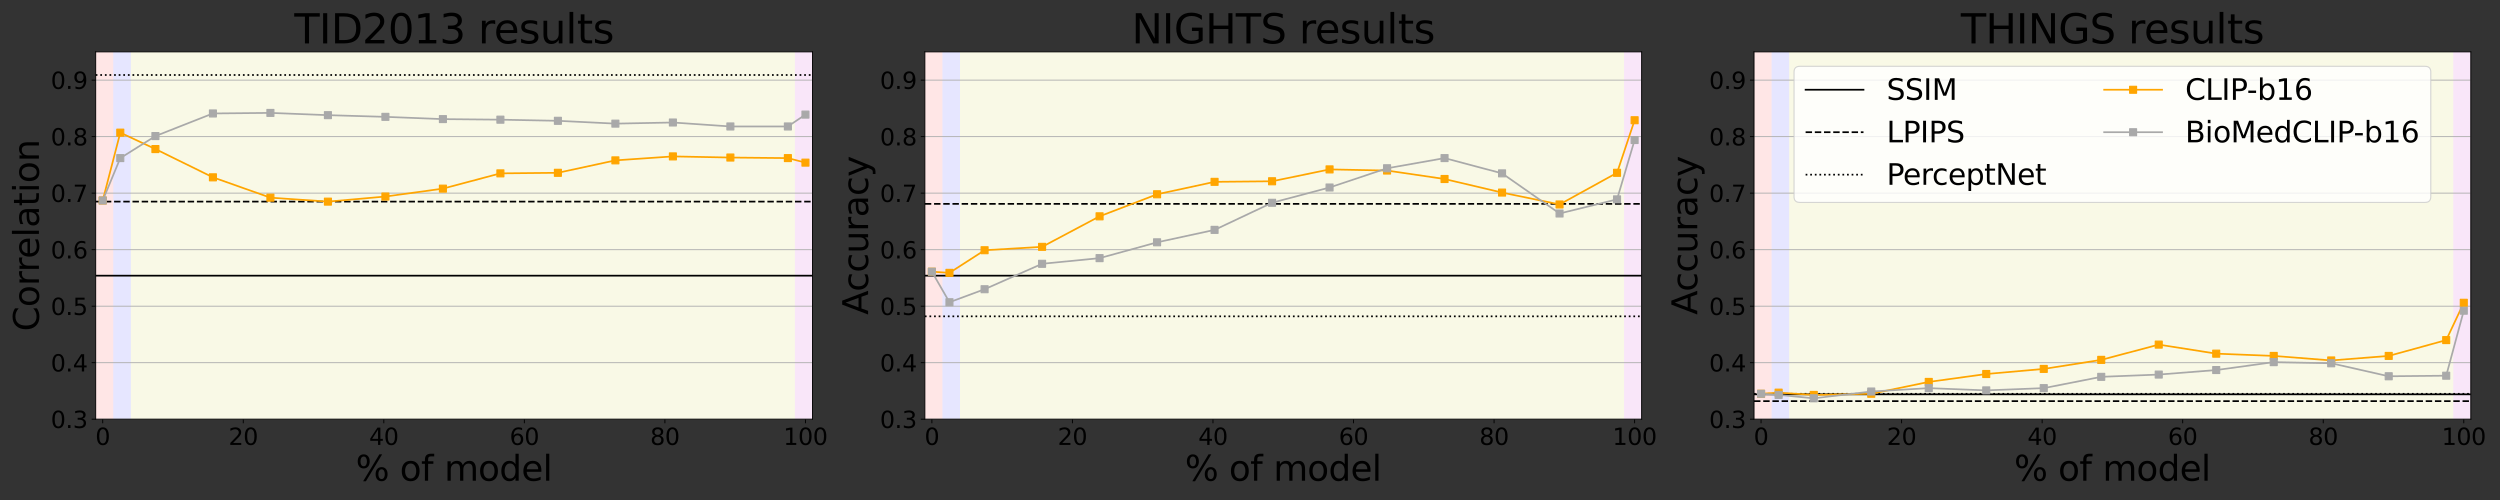 <?xml version="1.0" encoding="utf-8" standalone="no"?>
<!DOCTYPE svg PUBLIC "-//W3C//DTD SVG 1.1//EN"
  "http://www.w3.org/Graphics/SVG/1.1/DTD/svg11.dtd">
<svg xmlns:xlink="http://www.w3.org/1999/xlink" width="2160pt" height="432pt" viewBox="0 0 2160 432" xmlns="http://www.w3.org/2000/svg" version="1.1">
 <rect x="0" y="0" width="2160" height="432" fill="#333333" stroke="none"/>
 <defs>
  <style type="text/css">*{stroke-linejoin: round; stroke-linecap: butt}</style>
 </defs>
 <g id="figure_1">
  <g id="patch_1">
   <path d="M 0 432 
L 2160 432 
L 2160 0 
L 0 0 
L 0 432 
z
" style="fill: none"/>
  </g>
  <g id="axes_1">
   <g id="patch_2">
    <path d="M 82.675 362.2 
L 701.977 362.2 
L 701.977 44.8 
L 82.675 44.8 
z
" style="fill: #ffffff"/>
   </g>
   <g id="patch_3">
    <path d="M 82.675 362.2 
L 82.675 44.8 
L 97.854 44.8 
L 97.854 362.2 
z
" clip-path="url(#pacd8bd46d5)" style="fill: #ff0000; opacity: 0.1"/>
   </g>
   <g id="patch_4">
    <path d="M 97.854 362.2 
L 97.854 44.8 
L 113.033 44.8 
L 113.033 362.2 
z
" clip-path="url(#pacd8bd46d5)" style="fill: #0000ff; opacity: 0.1"/>
   </g>
   <g id="patch_5">
    <path d="M 113.033 362.2 
L 113.033 44.8 
L 686.798 44.8 
L 686.798 362.2 
z
" clip-path="url(#pacd8bd46d5)" style="fill: #bfbf00; opacity: 0.1"/>
   </g>
   <g id="patch_6">
    <path d="M 686.798 362.2 
L 686.798 44.8 
L 701.977 44.8 
L 701.977 362.2 
z
" clip-path="url(#pacd8bd46d5)" style="fill: #bf00bf; opacity: 0.1"/>
   </g>
   <g id="matplotlib.axis_1">
    <g id="xtick_1">
     <g id="line2d_1">
      <defs>
       <path id="m9c51de5b85" d="M 0 0 
L 0 3.5 
" style="stroke: #000000; stroke-width: 0.8"/>
      </defs>
      <g>
       <use xlink:href="#m9c51de5b85" x="88.747" y="362.2" style="stroke: #000000; stroke-width: 0.8"/>
      </g>
     </g>
     <g id="text_1">
      <!-- 0 -->
      <g transform="translate(82.384 384.397) scale(0.2 -0.2)">
       <defs>
        <path id="DejaVuSans-30" d="M 2034 4250 
Q 1547 4250 1301 3770 
Q 1056 3291 1056 2328 
Q 1056 1369 1301 889 
Q 1547 409 2034 409 
Q 2525 409 2770 889 
Q 3016 1369 3016 2328 
Q 3016 3291 2770 3770 
Q 2525 4250 2034 4250 
z
M 2034 4750 
Q 2819 4750 3233 4129 
Q 3647 3509 3647 2328 
Q 3647 1150 3233 529 
Q 2819 -91 2034 -91 
Q 1250 -91 836 529 
Q 422 1150 422 2328 
Q 422 3509 836 4129 
Q 1250 4750 2034 4750 
z
" transform="scale(0.016)"/>
       </defs>
       <use xlink:href="#DejaVuSans-30"/>
      </g>
     </g>
    </g>
    <g id="xtick_2">
     <g id="line2d_2">
      <g>
       <use xlink:href="#m9c51de5b85" x="210.178" y="362.2" style="stroke: #000000; stroke-width: 0.8"/>
      </g>
     </g>
     <g id="text_2">
      <!-- 20 -->
      <g transform="translate(197.453 384.397) scale(0.2 -0.2)">
       <defs>
        <path id="DejaVuSans-32" d="M 1228 531 
L 3431 531 
L 3431 0 
L 469 0 
L 469 531 
Q 828 903 1448 1529 
Q 2069 2156 2228 2338 
Q 2531 2678 2651 2914 
Q 2772 3150 2772 3378 
Q 2772 3750 2511 3984 
Q 2250 4219 1831 4219 
Q 1534 4219 1204 4116 
Q 875 4013 500 3803 
L 500 4441 
Q 881 4594 1212 4672 
Q 1544 4750 1819 4750 
Q 2544 4750 2975 4387 
Q 3406 4025 3406 3419 
Q 3406 3131 3298 2873 
Q 3191 2616 2906 2266 
Q 2828 2175 2409 1742 
Q 1991 1309 1228 531 
z
" transform="scale(0.016)"/>
       </defs>
       <use xlink:href="#DejaVuSans-32"/>
       <use xlink:href="#DejaVuSans-30" x="63.623"/>
      </g>
     </g>
    </g>
    <g id="xtick_3">
     <g id="line2d_3">
      <g>
       <use xlink:href="#m9c51de5b85" x="331.61" y="362.2" style="stroke: #000000; stroke-width: 0.8"/>
      </g>
     </g>
     <g id="text_3">
      <!-- 40 -->
      <g transform="translate(318.885 384.397) scale(0.2 -0.2)">
       <defs>
        <path id="DejaVuSans-34" d="M 2419 4116 
L 825 1625 
L 2419 1625 
L 2419 4116 
z
M 2253 4666 
L 3047 4666 
L 3047 1625 
L 3713 1625 
L 3713 1100 
L 3047 1100 
L 3047 0 
L 2419 0 
L 2419 1100 
L 313 1100 
L 313 1709 
L 2253 4666 
z
" transform="scale(0.016)"/>
       </defs>
       <use xlink:href="#DejaVuSans-34"/>
       <use xlink:href="#DejaVuSans-30" x="63.623"/>
      </g>
     </g>
    </g>
    <g id="xtick_4">
     <g id="line2d_4">
      <g>
       <use xlink:href="#m9c51de5b85" x="453.042" y="362.2" style="stroke: #000000; stroke-width: 0.8"/>
      </g>
     </g>
     <g id="text_4">
      <!-- 60 -->
      <g transform="translate(440.317 384.397) scale(0.2 -0.2)">
       <defs>
        <path id="DejaVuSans-36" d="M 2113 2584 
Q 1688 2584 1439 2293 
Q 1191 2003 1191 1497 
Q 1191 994 1439 701 
Q 1688 409 2113 409 
Q 2538 409 2786 701 
Q 3034 994 3034 1497 
Q 3034 2003 2786 2293 
Q 2538 2584 2113 2584 
z
M 3366 4563 
L 3366 3988 
Q 3128 4100 2886 4159 
Q 2644 4219 2406 4219 
Q 1781 4219 1451 3797 
Q 1122 3375 1075 2522 
Q 1259 2794 1537 2939 
Q 1816 3084 2150 3084 
Q 2853 3084 3261 2657 
Q 3669 2231 3669 1497 
Q 3669 778 3244 343 
Q 2819 -91 2113 -91 
Q 1303 -91 875 529 
Q 447 1150 447 2328 
Q 447 3434 972 4092 
Q 1497 4750 2381 4750 
Q 2619 4750 2861 4703 
Q 3103 4656 3366 4563 
z
" transform="scale(0.016)"/>
       </defs>
       <use xlink:href="#DejaVuSans-36"/>
       <use xlink:href="#DejaVuSans-30" x="63.623"/>
      </g>
     </g>
    </g>
    <g id="xtick_5">
     <g id="line2d_5">
      <g>
       <use xlink:href="#m9c51de5b85" x="574.474" y="362.2" style="stroke: #000000; stroke-width: 0.8"/>
      </g>
     </g>
     <g id="text_5">
      <!-- 80 -->
      <g transform="translate(561.749 384.397) scale(0.2 -0.2)">
       <defs>
        <path id="DejaVuSans-38" d="M 2034 2216 
Q 1584 2216 1326 1975 
Q 1069 1734 1069 1313 
Q 1069 891 1326 650 
Q 1584 409 2034 409 
Q 2484 409 2743 651 
Q 3003 894 3003 1313 
Q 3003 1734 2745 1975 
Q 2488 2216 2034 2216 
z
M 1403 2484 
Q 997 2584 770 2862 
Q 544 3141 544 3541 
Q 544 4100 942 4425 
Q 1341 4750 2034 4750 
Q 2731 4750 3128 4425 
Q 3525 4100 3525 3541 
Q 3525 3141 3298 2862 
Q 3072 2584 2669 2484 
Q 3125 2378 3379 2068 
Q 3634 1759 3634 1313 
Q 3634 634 3220 271 
Q 2806 -91 2034 -91 
Q 1263 -91 848 271 
Q 434 634 434 1313 
Q 434 1759 690 2068 
Q 947 2378 1403 2484 
z
M 1172 3481 
Q 1172 3119 1398 2916 
Q 1625 2713 2034 2713 
Q 2441 2713 2670 2916 
Q 2900 3119 2900 3481 
Q 2900 3844 2670 4047 
Q 2441 4250 2034 4250 
Q 1625 4250 1398 4047 
Q 1172 3844 1172 3481 
z
" transform="scale(0.016)"/>
       </defs>
       <use xlink:href="#DejaVuSans-38"/>
       <use xlink:href="#DejaVuSans-30" x="63.623"/>
      </g>
     </g>
    </g>
    <g id="xtick_6">
     <g id="line2d_6">
      <g>
       <use xlink:href="#m9c51de5b85" x="695.905" y="362.2" style="stroke: #000000; stroke-width: 0.8"/>
      </g>
     </g>
     <g id="text_6">
      <!-- 100 -->
      <g transform="translate(676.818 384.397) scale(0.2 -0.2)">
       <defs>
        <path id="DejaVuSans-31" d="M 794 531 
L 1825 531 
L 1825 4091 
L 703 3866 
L 703 4441 
L 1819 4666 
L 2450 4666 
L 2450 531 
L 3481 531 
L 3481 0 
L 794 0 
L 794 531 
z
" transform="scale(0.016)"/>
       </defs>
       <use xlink:href="#DejaVuSans-31"/>
       <use xlink:href="#DejaVuSans-30" x="63.623"/>
       <use xlink:href="#DejaVuSans-30" x="127.246"/>
      </g>
     </g>
    </g>
    <g id="text_7">
     <!-- % of model -->
     <g transform="translate(307.372 415.352) scale(0.3 -0.3)">
      <defs>
       <path id="DejaVuSans-25" d="M 4653 2053 
Q 4381 2053 4226 1822 
Q 4072 1591 4072 1178 
Q 4072 772 4226 539 
Q 4381 306 4653 306 
Q 4919 306 5073 539 
Q 5228 772 5228 1178 
Q 5228 1588 5073 1820 
Q 4919 2053 4653 2053 
z
M 4653 2450 
Q 5147 2450 5437 2106 
Q 5728 1763 5728 1178 
Q 5728 594 5436 251 
Q 5144 -91 4653 -91 
Q 4153 -91 3862 251 
Q 3572 594 3572 1178 
Q 3572 1766 3864 2108 
Q 4156 2450 4653 2450 
z
M 1428 4353 
Q 1159 4353 1004 4120 
Q 850 3888 850 3481 
Q 850 3069 1003 2837 
Q 1156 2606 1428 2606 
Q 1700 2606 1854 2837 
Q 2009 3069 2009 3481 
Q 2009 3884 1853 4118 
Q 1697 4353 1428 4353 
z
M 4250 4750 
L 4750 4750 
L 1831 -91 
L 1331 -91 
L 4250 4750 
z
M 1428 4750 
Q 1922 4750 2215 4408 
Q 2509 4066 2509 3481 
Q 2509 2891 2217 2550 
Q 1925 2209 1428 2209 
Q 931 2209 642 2551 
Q 353 2894 353 3481 
Q 353 4063 643 4406 
Q 934 4750 1428 4750 
z
" transform="scale(0.016)"/>
       <path id="DejaVuSans-20" transform="scale(0.016)"/>
       <path id="DejaVuSans-6f" d="M 1959 3097 
Q 1497 3097 1228 2736 
Q 959 2375 959 1747 
Q 959 1119 1226 758 
Q 1494 397 1959 397 
Q 2419 397 2687 759 
Q 2956 1122 2956 1747 
Q 2956 2369 2687 2733 
Q 2419 3097 1959 3097 
z
M 1959 3584 
Q 2709 3584 3137 3096 
Q 3566 2609 3566 1747 
Q 3566 888 3137 398 
Q 2709 -91 1959 -91 
Q 1206 -91 779 398 
Q 353 888 353 1747 
Q 353 2609 779 3096 
Q 1206 3584 1959 3584 
z
" transform="scale(0.016)"/>
       <path id="DejaVuSans-66" d="M 2375 4863 
L 2375 4384 
L 1825 4384 
Q 1516 4384 1395 4259 
Q 1275 4134 1275 3809 
L 1275 3500 
L 2222 3500 
L 2222 3053 
L 1275 3053 
L 1275 0 
L 697 0 
L 697 3053 
L 147 3053 
L 147 3500 
L 697 3500 
L 697 3744 
Q 697 4328 969 4595 
Q 1241 4863 1831 4863 
L 2375 4863 
z
" transform="scale(0.016)"/>
       <path id="DejaVuSans-6d" d="M 3328 2828 
Q 3544 3216 3844 3400 
Q 4144 3584 4550 3584 
Q 5097 3584 5394 3201 
Q 5691 2819 5691 2113 
L 5691 0 
L 5113 0 
L 5113 2094 
Q 5113 2597 4934 2840 
Q 4756 3084 4391 3084 
Q 3944 3084 3684 2787 
Q 3425 2491 3425 1978 
L 3425 0 
L 2847 0 
L 2847 2094 
Q 2847 2600 2669 2842 
Q 2491 3084 2119 3084 
Q 1678 3084 1418 2786 
Q 1159 2488 1159 1978 
L 1159 0 
L 581 0 
L 581 3500 
L 1159 3500 
L 1159 2956 
Q 1356 3278 1631 3431 
Q 1906 3584 2284 3584 
Q 2666 3584 2933 3390 
Q 3200 3197 3328 2828 
z
" transform="scale(0.016)"/>
       <path id="DejaVuSans-64" d="M 2906 2969 
L 2906 4863 
L 3481 4863 
L 3481 0 
L 2906 0 
L 2906 525 
Q 2725 213 2448 61 
Q 2172 -91 1784 -91 
Q 1150 -91 751 415 
Q 353 922 353 1747 
Q 353 2572 751 3078 
Q 1150 3584 1784 3584 
Q 2172 3584 2448 3432 
Q 2725 3281 2906 2969 
z
M 947 1747 
Q 947 1113 1208 752 
Q 1469 391 1925 391 
Q 2381 391 2643 752 
Q 2906 1113 2906 1747 
Q 2906 2381 2643 2742 
Q 2381 3103 1925 3103 
Q 1469 3103 1208 2742 
Q 947 2381 947 1747 
z
" transform="scale(0.016)"/>
       <path id="DejaVuSans-65" d="M 3597 1894 
L 3597 1613 
L 953 1613 
Q 991 1019 1311 708 
Q 1631 397 2203 397 
Q 2534 397 2845 478 
Q 3156 559 3463 722 
L 3463 178 
Q 3153 47 2828 -22 
Q 2503 -91 2169 -91 
Q 1331 -91 842 396 
Q 353 884 353 1716 
Q 353 2575 817 3079 
Q 1281 3584 2069 3584 
Q 2775 3584 3186 3129 
Q 3597 2675 3597 1894 
z
M 3022 2063 
Q 3016 2534 2758 2815 
Q 2500 3097 2075 3097 
Q 1594 3097 1305 2825 
Q 1016 2553 972 2059 
L 3022 2063 
z
" transform="scale(0.016)"/>
       <path id="DejaVuSans-6c" d="M 603 4863 
L 1178 4863 
L 1178 0 
L 603 0 
L 603 4863 
z
" transform="scale(0.016)"/>
      </defs>
      <use xlink:href="#DejaVuSans-25"/>
      <use xlink:href="#DejaVuSans-20" x="95.02"/>
      <use xlink:href="#DejaVuSans-6f" x="126.807"/>
      <use xlink:href="#DejaVuSans-66" x="187.988"/>
      <use xlink:href="#DejaVuSans-20" x="223.193"/>
      <use xlink:href="#DejaVuSans-6d" x="254.98"/>
      <use xlink:href="#DejaVuSans-6f" x="352.393"/>
      <use xlink:href="#DejaVuSans-64" x="413.574"/>
      <use xlink:href="#DejaVuSans-65" x="477.051"/>
      <use xlink:href="#DejaVuSans-6c" x="538.574"/>
     </g>
    </g>
   </g>
   <g id="matplotlib.axis_2">
    <g id="ytick_1">
     <g id="line2d_7">
      <path d="M 82.675 362.2 
L 701.977 362.2 
" clip-path="url(#pacd8bd46d5)" style="fill: none; stroke: #b0b0b0; stroke-width: 0.8; stroke-linecap: square"/>
     </g>
     <g id="line2d_8">
      <defs>
       <path id="mae8a403ca6" d="M 0 0 
L -3.5 0 
" style="stroke: #000000; stroke-width: 0.8"/>
      </defs>
      <g>
       <use xlink:href="#mae8a403ca6" x="82.675" y="362.2" style="stroke: #000000; stroke-width: 0.8"/>
      </g>
     </g>
     <g id="text_8">
      <!-- 0.3 -->
      <g transform="translate(43.869 369.798) scale(0.2 -0.2)">
       <defs>
        <path id="DejaVuSans-2e" d="M 684 794 
L 1344 794 
L 1344 0 
L 684 0 
L 684 794 
z
" transform="scale(0.016)"/>
        <path id="DejaVuSans-33" d="M 2597 2516 
Q 3050 2419 3304 2112 
Q 3559 1806 3559 1356 
Q 3559 666 3084 287 
Q 2609 -91 1734 -91 
Q 1441 -91 1130 -33 
Q 819 25 488 141 
L 488 750 
Q 750 597 1062 519 
Q 1375 441 1716 441 
Q 2309 441 2620 675 
Q 2931 909 2931 1356 
Q 2931 1769 2642 2001 
Q 2353 2234 1838 2234 
L 1294 2234 
L 1294 2753 
L 1863 2753 
Q 2328 2753 2575 2939 
Q 2822 3125 2822 3475 
Q 2822 3834 2567 4026 
Q 2313 4219 1838 4219 
Q 1578 4219 1281 4162 
Q 984 4106 628 3988 
L 628 4550 
Q 988 4650 1302 4700 
Q 1616 4750 1894 4750 
Q 2613 4750 3031 4423 
Q 3450 4097 3450 3541 
Q 3450 3153 3228 2886 
Q 3006 2619 2597 2516 
z
" transform="scale(0.016)"/>
       </defs>
       <use xlink:href="#DejaVuSans-30"/>
       <use xlink:href="#DejaVuSans-2e" x="63.623"/>
       <use xlink:href="#DejaVuSans-33" x="95.41"/>
      </g>
     </g>
    </g>
    <g id="ytick_2">
     <g id="line2d_9">
      <path d="M 82.675 313.369 
L 701.977 313.369 
" clip-path="url(#pacd8bd46d5)" style="fill: none; stroke: #b0b0b0; stroke-width: 0.8; stroke-linecap: square"/>
     </g>
     <g id="line2d_10">
      <g>
       <use xlink:href="#mae8a403ca6" x="82.675" y="313.369" style="stroke: #000000; stroke-width: 0.8"/>
      </g>
     </g>
     <g id="text_9">
      <!-- 0.4 -->
      <g transform="translate(43.869 320.968) scale(0.2 -0.2)">
       <use xlink:href="#DejaVuSans-30"/>
       <use xlink:href="#DejaVuSans-2e" x="63.623"/>
       <use xlink:href="#DejaVuSans-34" x="95.41"/>
      </g>
     </g>
    </g>
    <g id="ytick_3">
     <g id="line2d_11">
      <path d="M 82.675 264.538 
L 701.977 264.538 
" clip-path="url(#pacd8bd46d5)" style="fill: none; stroke: #b0b0b0; stroke-width: 0.8; stroke-linecap: square"/>
     </g>
     <g id="line2d_12">
      <g>
       <use xlink:href="#mae8a403ca6" x="82.675" y="264.538" style="stroke: #000000; stroke-width: 0.8"/>
      </g>
     </g>
     <g id="text_10">
      <!-- 0.5 -->
      <g transform="translate(43.869 272.137) scale(0.2 -0.2)">
       <defs>
        <path id="DejaVuSans-35" d="M 691 4666 
L 3169 4666 
L 3169 4134 
L 1269 4134 
L 1269 2991 
Q 1406 3038 1543 3061 
Q 1681 3084 1819 3084 
Q 2600 3084 3056 2656 
Q 3513 2228 3513 1497 
Q 3513 744 3044 326 
Q 2575 -91 1722 -91 
Q 1428 -91 1123 -41 
Q 819 9 494 109 
L 494 744 
Q 775 591 1075 516 
Q 1375 441 1709 441 
Q 2250 441 2565 725 
Q 2881 1009 2881 1497 
Q 2881 1984 2565 2268 
Q 2250 2553 1709 2553 
Q 1456 2553 1204 2497 
Q 953 2441 691 2322 
L 691 4666 
z
" transform="scale(0.016)"/>
       </defs>
       <use xlink:href="#DejaVuSans-30"/>
       <use xlink:href="#DejaVuSans-2e" x="63.623"/>
       <use xlink:href="#DejaVuSans-35" x="95.41"/>
      </g>
     </g>
    </g>
    <g id="ytick_4">
     <g id="line2d_13">
      <path d="M 82.675 215.708 
L 701.977 215.708 
" clip-path="url(#pacd8bd46d5)" style="fill: none; stroke: #b0b0b0; stroke-width: 0.8; stroke-linecap: square"/>
     </g>
     <g id="line2d_14">
      <g>
       <use xlink:href="#mae8a403ca6" x="82.675" y="215.708" style="stroke: #000000; stroke-width: 0.8"/>
      </g>
     </g>
     <g id="text_11">
      <!-- 0.6 -->
      <g transform="translate(43.869 223.306) scale(0.2 -0.2)">
       <use xlink:href="#DejaVuSans-30"/>
       <use xlink:href="#DejaVuSans-2e" x="63.623"/>
       <use xlink:href="#DejaVuSans-36" x="95.41"/>
      </g>
     </g>
    </g>
    <g id="ytick_5">
     <g id="line2d_15">
      <path d="M 82.675 166.877 
L 701.977 166.877 
" clip-path="url(#pacd8bd46d5)" style="fill: none; stroke: #b0b0b0; stroke-width: 0.8; stroke-linecap: square"/>
     </g>
     <g id="line2d_16">
      <g>
       <use xlink:href="#mae8a403ca6" x="82.675" y="166.877" style="stroke: #000000; stroke-width: 0.8"/>
      </g>
     </g>
     <g id="text_12">
      <!-- 0.7 -->
      <g transform="translate(43.869 174.475) scale(0.2 -0.2)">
       <defs>
        <path id="DejaVuSans-37" d="M 525 4666 
L 3525 4666 
L 3525 4397 
L 1831 0 
L 1172 0 
L 2766 4134 
L 525 4134 
L 525 4666 
z
" transform="scale(0.016)"/>
       </defs>
       <use xlink:href="#DejaVuSans-30"/>
       <use xlink:href="#DejaVuSans-2e" x="63.623"/>
       <use xlink:href="#DejaVuSans-37" x="95.41"/>
      </g>
     </g>
    </g>
    <g id="ytick_6">
     <g id="line2d_17">
      <path d="M 82.675 118.046 
L 701.977 118.046 
" clip-path="url(#pacd8bd46d5)" style="fill: none; stroke: #b0b0b0; stroke-width: 0.8; stroke-linecap: square"/>
     </g>
     <g id="line2d_18">
      <g>
       <use xlink:href="#mae8a403ca6" x="82.675" y="118.046" style="stroke: #000000; stroke-width: 0.8"/>
      </g>
     </g>
     <g id="text_13">
      <!-- 0.8 -->
      <g transform="translate(43.869 125.645) scale(0.2 -0.2)">
       <use xlink:href="#DejaVuSans-30"/>
       <use xlink:href="#DejaVuSans-2e" x="63.623"/>
       <use xlink:href="#DejaVuSans-38" x="95.41"/>
      </g>
     </g>
    </g>
    <g id="ytick_7">
     <g id="line2d_19">
      <path d="M 82.675 69.215 
L 701.977 69.215 
" clip-path="url(#pacd8bd46d5)" style="fill: none; stroke: #b0b0b0; stroke-width: 0.8; stroke-linecap: square"/>
     </g>
     <g id="line2d_20">
      <g>
       <use xlink:href="#mae8a403ca6" x="82.675" y="69.215" style="stroke: #000000; stroke-width: 0.8"/>
      </g>
     </g>
     <g id="text_14">
      <!-- 0.9 -->
      <g transform="translate(43.869 76.814) scale(0.2 -0.2)">
       <defs>
        <path id="DejaVuSans-39" d="M 703 97 
L 703 672 
Q 941 559 1184 500 
Q 1428 441 1663 441 
Q 2288 441 2617 861 
Q 2947 1281 2994 2138 
Q 2813 1869 2534 1725 
Q 2256 1581 1919 1581 
Q 1219 1581 811 2004 
Q 403 2428 403 3163 
Q 403 3881 828 4315 
Q 1253 4750 1959 4750 
Q 2769 4750 3195 4129 
Q 3622 3509 3622 2328 
Q 3622 1225 3098 567 
Q 2575 -91 1691 -91 
Q 1453 -91 1209 -44 
Q 966 3 703 97 
z
M 1959 2075 
Q 2384 2075 2632 2365 
Q 2881 2656 2881 3163 
Q 2881 3666 2632 3958 
Q 2384 4250 1959 4250 
Q 1534 4250 1286 3958 
Q 1038 3666 1038 3163 
Q 1038 2656 1286 2365 
Q 1534 2075 1959 2075 
z
" transform="scale(0.016)"/>
       </defs>
       <use xlink:href="#DejaVuSans-30"/>
       <use xlink:href="#DejaVuSans-2e" x="63.623"/>
       <use xlink:href="#DejaVuSans-39" x="95.41"/>
      </g>
     </g>
    </g>
    <g id="text_15">
     <!-- Correlation -->
     <g transform="translate(33.63 286.206) rotate(-90) scale(0.3 -0.3)">
      <defs>
       <path id="DejaVuSans-43" d="M 4122 4306 
L 4122 3641 
Q 3803 3938 3442 4084 
Q 3081 4231 2675 4231 
Q 1875 4231 1450 3742 
Q 1025 3253 1025 2328 
Q 1025 1406 1450 917 
Q 1875 428 2675 428 
Q 3081 428 3442 575 
Q 3803 722 4122 1019 
L 4122 359 
Q 3791 134 3420 21 
Q 3050 -91 2638 -91 
Q 1578 -91 968 557 
Q 359 1206 359 2328 
Q 359 3453 968 4101 
Q 1578 4750 2638 4750 
Q 3056 4750 3426 4639 
Q 3797 4528 4122 4306 
z
" transform="scale(0.016)"/>
       <path id="DejaVuSans-72" d="M 2631 2963 
Q 2534 3019 2420 3045 
Q 2306 3072 2169 3072 
Q 1681 3072 1420 2755 
Q 1159 2438 1159 1844 
L 1159 0 
L 581 0 
L 581 3500 
L 1159 3500 
L 1159 2956 
Q 1341 3275 1631 3429 
Q 1922 3584 2338 3584 
Q 2397 3584 2469 3576 
Q 2541 3569 2628 3553 
L 2631 2963 
z
" transform="scale(0.016)"/>
       <path id="DejaVuSans-61" d="M 2194 1759 
Q 1497 1759 1228 1600 
Q 959 1441 959 1056 
Q 959 750 1161 570 
Q 1363 391 1709 391 
Q 2188 391 2477 730 
Q 2766 1069 2766 1631 
L 2766 1759 
L 2194 1759 
z
M 3341 1997 
L 3341 0 
L 2766 0 
L 2766 531 
Q 2569 213 2275 61 
Q 1981 -91 1556 -91 
Q 1019 -91 701 211 
Q 384 513 384 1019 
Q 384 1609 779 1909 
Q 1175 2209 1959 2209 
L 2766 2209 
L 2766 2266 
Q 2766 2663 2505 2880 
Q 2244 3097 1772 3097 
Q 1472 3097 1187 3025 
Q 903 2953 641 2809 
L 641 3341 
Q 956 3463 1253 3523 
Q 1550 3584 1831 3584 
Q 2591 3584 2966 3190 
Q 3341 2797 3341 1997 
z
" transform="scale(0.016)"/>
       <path id="DejaVuSans-74" d="M 1172 4494 
L 1172 3500 
L 2356 3500 
L 2356 3053 
L 1172 3053 
L 1172 1153 
Q 1172 725 1289 603 
Q 1406 481 1766 481 
L 2356 481 
L 2356 0 
L 1766 0 
Q 1100 0 847 248 
Q 594 497 594 1153 
L 594 3053 
L 172 3053 
L 172 3500 
L 594 3500 
L 594 4494 
L 1172 4494 
z
" transform="scale(0.016)"/>
       <path id="DejaVuSans-69" d="M 603 3500 
L 1178 3500 
L 1178 0 
L 603 0 
L 603 3500 
z
M 603 4863 
L 1178 4863 
L 1178 4134 
L 603 4134 
L 603 4863 
z
" transform="scale(0.016)"/>
       <path id="DejaVuSans-6e" d="M 3513 2113 
L 3513 0 
L 2938 0 
L 2938 2094 
Q 2938 2591 2744 2837 
Q 2550 3084 2163 3084 
Q 1697 3084 1428 2787 
Q 1159 2491 1159 1978 
L 1159 0 
L 581 0 
L 581 3500 
L 1159 3500 
L 1159 2956 
Q 1366 3272 1645 3428 
Q 1925 3584 2291 3584 
Q 2894 3584 3203 3211 
Q 3513 2838 3513 2113 
z
" transform="scale(0.016)"/>
      </defs>
      <use xlink:href="#DejaVuSans-43"/>
      <use xlink:href="#DejaVuSans-6f" x="69.824"/>
      <use xlink:href="#DejaVuSans-72" x="131.006"/>
      <use xlink:href="#DejaVuSans-72" x="170.369"/>
      <use xlink:href="#DejaVuSans-65" x="209.232"/>
      <use xlink:href="#DejaVuSans-6c" x="270.756"/>
      <use xlink:href="#DejaVuSans-61" x="298.539"/>
      <use xlink:href="#DejaVuSans-74" x="359.818"/>
      <use xlink:href="#DejaVuSans-69" x="399.027"/>
      <use xlink:href="#DejaVuSans-6f" x="426.811"/>
      <use xlink:href="#DejaVuSans-6e" x="487.992"/>
     </g>
    </g>
   </g>
   <g id="line2d_21">
    <path d="M 82.675 238.17 
L 701.977 238.17 
" clip-path="url(#pacd8bd46d5)" style="fill: none; stroke: #000000; stroke-width: 1.5; stroke-linecap: square"/>
   </g>
   <g id="line2d_22">
    <path d="M 82.675 174.202 
L 701.977 174.202 
" clip-path="url(#pacd8bd46d5)" style="fill: none; stroke-dasharray: 5.55,2.4; stroke-dashoffset: 0; stroke: #000000; stroke-width: 1.5"/>
   </g>
   <g id="line2d_23">
    <path d="M 82.675 64.821 
L 701.977 64.821 
" clip-path="url(#pacd8bd46d5)" style="fill: none; stroke-dasharray: 1.5,2.475; stroke-dashoffset: 0; stroke: #000000; stroke-width: 1.5"/>
   </g>
   <g id="line2d_24">
    <path d="M 88.747 173.225 
L 103.926 114.628 
L 134.283 128.789 
L 183.96 153.204 
L 233.637 170.783 
L 283.313 174.202 
L 332.99 169.807 
L 382.667 162.97 
L 432.343 149.786 
L 482.02 149.298 
L 531.697 138.555 
L 581.373 135.137 
L 631.05 136.114 
L 680.726 136.602 
L 695.905 140.508 
" clip-path="url(#pacd8bd46d5)" style="fill: none; stroke: #ffa500; stroke-width: 1.5; stroke-linecap: square"/>
    <defs>
     <path id="m0a95e3a4b0" d="M -3 3 
L 3 3 
L 3 -3 
L -3 -3 
z
" style="stroke: #ffa500; stroke-linejoin: miter"/>
    </defs>
    <g clip-path="url(#pacd8bd46d5)">
     <use xlink:href="#m0a95e3a4b0" x="88.747" y="173.225" style="fill: #ffa500; stroke: #ffa500; stroke-linejoin: miter"/>
     <use xlink:href="#m0a95e3a4b0" x="103.926" y="114.628" style="fill: #ffa500; stroke: #ffa500; stroke-linejoin: miter"/>
     <use xlink:href="#m0a95e3a4b0" x="134.283" y="128.789" style="fill: #ffa500; stroke: #ffa500; stroke-linejoin: miter"/>
     <use xlink:href="#m0a95e3a4b0" x="183.96" y="153.204" style="fill: #ffa500; stroke: #ffa500; stroke-linejoin: miter"/>
     <use xlink:href="#m0a95e3a4b0" x="233.637" y="170.783" style="fill: #ffa500; stroke: #ffa500; stroke-linejoin: miter"/>
     <use xlink:href="#m0a95e3a4b0" x="283.313" y="174.202" style="fill: #ffa500; stroke: #ffa500; stroke-linejoin: miter"/>
     <use xlink:href="#m0a95e3a4b0" x="332.99" y="169.807" style="fill: #ffa500; stroke: #ffa500; stroke-linejoin: miter"/>
     <use xlink:href="#m0a95e3a4b0" x="382.667" y="162.97" style="fill: #ffa500; stroke: #ffa500; stroke-linejoin: miter"/>
     <use xlink:href="#m0a95e3a4b0" x="432.343" y="149.786" style="fill: #ffa500; stroke: #ffa500; stroke-linejoin: miter"/>
     <use xlink:href="#m0a95e3a4b0" x="482.02" y="149.298" style="fill: #ffa500; stroke: #ffa500; stroke-linejoin: miter"/>
     <use xlink:href="#m0a95e3a4b0" x="531.697" y="138.555" style="fill: #ffa500; stroke: #ffa500; stroke-linejoin: miter"/>
     <use xlink:href="#m0a95e3a4b0" x="581.373" y="135.137" style="fill: #ffa500; stroke: #ffa500; stroke-linejoin: miter"/>
     <use xlink:href="#m0a95e3a4b0" x="631.05" y="136.114" style="fill: #ffa500; stroke: #ffa500; stroke-linejoin: miter"/>
     <use xlink:href="#m0a95e3a4b0" x="680.726" y="136.602" style="fill: #ffa500; stroke: #ffa500; stroke-linejoin: miter"/>
     <use xlink:href="#m0a95e3a4b0" x="695.905" y="140.508" style="fill: #ffa500; stroke: #ffa500; stroke-linejoin: miter"/>
    </g>
   </g>
   <g id="line2d_25">
    <path d="M 88.747 173.225 
L 103.926 136.602 
L 134.283 117.558 
L 183.96 98.026 
L 233.637 97.537 
L 283.313 99.49 
L 332.99 100.955 
L 382.667 102.909 
L 432.343 103.397 
L 482.02 104.374 
L 531.697 106.815 
L 581.373 105.838 
L 631.05 109.257 
L 680.726 109.257 
L 695.905 99.002 
" clip-path="url(#pacd8bd46d5)" style="fill: none; stroke: #a9a9a9; stroke-width: 1.5; stroke-linecap: square"/>
    <defs>
     <path id="mbf7d58a94f" d="M -3 3 
L 3 3 
L 3 -3 
L -3 -3 
z
" style="stroke: #a9a9a9; stroke-linejoin: miter"/>
    </defs>
    <g clip-path="url(#pacd8bd46d5)">
     <use xlink:href="#mbf7d58a94f" x="88.747" y="173.225" style="fill: #a9a9a9; stroke: #a9a9a9; stroke-linejoin: miter"/>
     <use xlink:href="#mbf7d58a94f" x="103.926" y="136.602" style="fill: #a9a9a9; stroke: #a9a9a9; stroke-linejoin: miter"/>
     <use xlink:href="#mbf7d58a94f" x="134.283" y="117.558" style="fill: #a9a9a9; stroke: #a9a9a9; stroke-linejoin: miter"/>
     <use xlink:href="#mbf7d58a94f" x="183.96" y="98.026" style="fill: #a9a9a9; stroke: #a9a9a9; stroke-linejoin: miter"/>
     <use xlink:href="#mbf7d58a94f" x="233.637" y="97.537" style="fill: #a9a9a9; stroke: #a9a9a9; stroke-linejoin: miter"/>
     <use xlink:href="#mbf7d58a94f" x="283.313" y="99.49" style="fill: #a9a9a9; stroke: #a9a9a9; stroke-linejoin: miter"/>
     <use xlink:href="#mbf7d58a94f" x="332.99" y="100.955" style="fill: #a9a9a9; stroke: #a9a9a9; stroke-linejoin: miter"/>
     <use xlink:href="#mbf7d58a94f" x="382.667" y="102.909" style="fill: #a9a9a9; stroke: #a9a9a9; stroke-linejoin: miter"/>
     <use xlink:href="#mbf7d58a94f" x="432.343" y="103.397" style="fill: #a9a9a9; stroke: #a9a9a9; stroke-linejoin: miter"/>
     <use xlink:href="#mbf7d58a94f" x="482.02" y="104.374" style="fill: #a9a9a9; stroke: #a9a9a9; stroke-linejoin: miter"/>
     <use xlink:href="#mbf7d58a94f" x="531.697" y="106.815" style="fill: #a9a9a9; stroke: #a9a9a9; stroke-linejoin: miter"/>
     <use xlink:href="#mbf7d58a94f" x="581.373" y="105.838" style="fill: #a9a9a9; stroke: #a9a9a9; stroke-linejoin: miter"/>
     <use xlink:href="#mbf7d58a94f" x="631.05" y="109.257" style="fill: #a9a9a9; stroke: #a9a9a9; stroke-linejoin: miter"/>
     <use xlink:href="#mbf7d58a94f" x="680.726" y="109.257" style="fill: #a9a9a9; stroke: #a9a9a9; stroke-linejoin: miter"/>
     <use xlink:href="#mbf7d58a94f" x="695.905" y="99.002" style="fill: #a9a9a9; stroke: #a9a9a9; stroke-linejoin: miter"/>
    </g>
   </g>
   <g id="patch_7">
    <path d="M 82.675 362.2 
L 82.675 44.8 
" style="fill: none; stroke: #000000; stroke-width: 0.8; stroke-linejoin: miter; stroke-linecap: square"/>
   </g>
   <g id="patch_8">
    <path d="M 701.977 362.2 
L 701.977 44.8 
" style="fill: none; stroke: #000000; stroke-width: 0.8; stroke-linejoin: miter; stroke-linecap: square"/>
   </g>
   <g id="patch_9">
    <path d="M 82.675 362.2 
L 701.977 362.2 
" style="fill: none; stroke: #000000; stroke-width: 0.8; stroke-linejoin: miter; stroke-linecap: square"/>
   </g>
   <g id="patch_10">
    <path d="M 82.675 44.8 
L 701.977 44.8 
" style="fill: none; stroke: #000000; stroke-width: 0.8; stroke-linejoin: miter; stroke-linecap: square"/>
   </g>
   <g id="text_16">
    <!-- TID2013 results -->
    <g transform="translate(254.287 37.521) scale(0.35 -0.35)">
     <defs>
      <path id="DejaVuSans-54" d="M -19 4666 
L 3928 4666 
L 3928 4134 
L 2272 4134 
L 2272 0 
L 1638 0 
L 1638 4134 
L -19 4134 
L -19 4666 
z
" transform="scale(0.016)"/>
      <path id="DejaVuSans-49" d="M 628 4666 
L 1259 4666 
L 1259 0 
L 628 0 
L 628 4666 
z
" transform="scale(0.016)"/>
      <path id="DejaVuSans-44" d="M 1259 4147 
L 1259 519 
L 2022 519 
Q 2988 519 3436 956 
Q 3884 1394 3884 2338 
Q 3884 3275 3436 3711 
Q 2988 4147 2022 4147 
L 1259 4147 
z
M 628 4666 
L 1925 4666 
Q 3281 4666 3915 4102 
Q 4550 3538 4550 2338 
Q 4550 1131 3912 565 
Q 3275 0 1925 0 
L 628 0 
L 628 4666 
z
" transform="scale(0.016)"/>
      <path id="DejaVuSans-73" d="M 2834 3397 
L 2834 2853 
Q 2591 2978 2328 3040 
Q 2066 3103 1784 3103 
Q 1356 3103 1142 2972 
Q 928 2841 928 2578 
Q 928 2378 1081 2264 
Q 1234 2150 1697 2047 
L 1894 2003 
Q 2506 1872 2764 1633 
Q 3022 1394 3022 966 
Q 3022 478 2636 193 
Q 2250 -91 1575 -91 
Q 1294 -91 989 -36 
Q 684 19 347 128 
L 347 722 
Q 666 556 975 473 
Q 1284 391 1588 391 
Q 1994 391 2212 530 
Q 2431 669 2431 922 
Q 2431 1156 2273 1281 
Q 2116 1406 1581 1522 
L 1381 1569 
Q 847 1681 609 1914 
Q 372 2147 372 2553 
Q 372 3047 722 3315 
Q 1072 3584 1716 3584 
Q 2034 3584 2315 3537 
Q 2597 3491 2834 3397 
z
" transform="scale(0.016)"/>
      <path id="DejaVuSans-75" d="M 544 1381 
L 544 3500 
L 1119 3500 
L 1119 1403 
Q 1119 906 1312 657 
Q 1506 409 1894 409 
Q 2359 409 2629 706 
Q 2900 1003 2900 1516 
L 2900 3500 
L 3475 3500 
L 3475 0 
L 2900 0 
L 2900 538 
Q 2691 219 2414 64 
Q 2138 -91 1772 -91 
Q 1169 -91 856 284 
Q 544 659 544 1381 
z
M 1991 3584 
L 1991 3584 
z
" transform="scale(0.016)"/>
     </defs>
     <use xlink:href="#DejaVuSans-54"/>
     <use xlink:href="#DejaVuSans-49" x="61.084"/>
     <use xlink:href="#DejaVuSans-44" x="90.576"/>
     <use xlink:href="#DejaVuSans-32" x="167.578"/>
     <use xlink:href="#DejaVuSans-30" x="231.201"/>
     <use xlink:href="#DejaVuSans-31" x="294.824"/>
     <use xlink:href="#DejaVuSans-33" x="358.447"/>
     <use xlink:href="#DejaVuSans-20" x="422.07"/>
     <use xlink:href="#DejaVuSans-72" x="453.857"/>
     <use xlink:href="#DejaVuSans-65" x="492.721"/>
     <use xlink:href="#DejaVuSans-73" x="554.244"/>
     <use xlink:href="#DejaVuSans-75" x="606.344"/>
     <use xlink:href="#DejaVuSans-6c" x="669.723"/>
     <use xlink:href="#DejaVuSans-74" x="697.506"/>
     <use xlink:href="#DejaVuSans-73" x="736.715"/>
    </g>
   </g>
  </g>
  <g id="axes_2">
   <g id="patch_11">
    <path d="M 799.075 362.2 
L 1418.377 362.2 
L 1418.377 44.8 
L 799.075 44.8 
z
" style="fill: #ffffff"/>
   </g>
   <g id="patch_12">
    <path d="M 799.075 362.2 
L 799.075 44.8 
L 814.254 44.8 
L 814.254 362.2 
z
" clip-path="url(#p4186422464)" style="fill: #ff0000; opacity: 0.1"/>
   </g>
   <g id="patch_13">
    <path d="M 814.254 362.2 
L 814.254 44.8 
L 829.433 44.8 
L 829.433 362.2 
z
" clip-path="url(#p4186422464)" style="fill: #0000ff; opacity: 0.1"/>
   </g>
   <g id="patch_14">
    <path d="M 829.433 362.2 
L 829.433 44.8 
L 1403.198 44.8 
L 1403.198 362.2 
z
" clip-path="url(#p4186422464)" style="fill: #bfbf00; opacity: 0.1"/>
   </g>
   <g id="patch_15">
    <path d="M 1403.198 362.2 
L 1403.198 44.8 
L 1418.377 44.8 
L 1418.377 362.2 
z
" clip-path="url(#p4186422464)" style="fill: #bf00bf; opacity: 0.1"/>
   </g>
   <g id="matplotlib.axis_3">
    <g id="xtick_7">
     <g id="line2d_26">
      <g>
       <use xlink:href="#m9c51de5b85" x="805.147" y="362.2" style="stroke: #000000; stroke-width: 0.8"/>
      </g>
     </g>
     <g id="text_17">
      <!-- 0 -->
      <g transform="translate(798.784 384.397) scale(0.2 -0.2)">
       <use xlink:href="#DejaVuSans-30"/>
      </g>
     </g>
    </g>
    <g id="xtick_8">
     <g id="line2d_27">
      <g>
       <use xlink:href="#m9c51de5b85" x="926.578" y="362.2" style="stroke: #000000; stroke-width: 0.8"/>
      </g>
     </g>
     <g id="text_18">
      <!-- 20 -->
      <g transform="translate(913.853 384.397) scale(0.2 -0.2)">
       <use xlink:href="#DejaVuSans-32"/>
       <use xlink:href="#DejaVuSans-30" x="63.623"/>
      </g>
     </g>
    </g>
    <g id="xtick_9">
     <g id="line2d_28">
      <g>
       <use xlink:href="#m9c51de5b85" x="1048.01" y="362.2" style="stroke: #000000; stroke-width: 0.8"/>
      </g>
     </g>
     <g id="text_19">
      <!-- 40 -->
      <g transform="translate(1035.285 384.397) scale(0.2 -0.2)">
       <use xlink:href="#DejaVuSans-34"/>
       <use xlink:href="#DejaVuSans-30" x="63.623"/>
      </g>
     </g>
    </g>
    <g id="xtick_10">
     <g id="line2d_29">
      <g>
       <use xlink:href="#m9c51de5b85" x="1169.442" y="362.2" style="stroke: #000000; stroke-width: 0.8"/>
      </g>
     </g>
     <g id="text_20">
      <!-- 60 -->
      <g transform="translate(1156.717 384.397) scale(0.2 -0.2)">
       <use xlink:href="#DejaVuSans-36"/>
       <use xlink:href="#DejaVuSans-30" x="63.623"/>
      </g>
     </g>
    </g>
    <g id="xtick_11">
     <g id="line2d_30">
      <g>
       <use xlink:href="#m9c51de5b85" x="1290.874" y="362.2" style="stroke: #000000; stroke-width: 0.8"/>
      </g>
     </g>
     <g id="text_21">
      <!-- 80 -->
      <g transform="translate(1278.149 384.397) scale(0.2 -0.2)">
       <use xlink:href="#DejaVuSans-38"/>
       <use xlink:href="#DejaVuSans-30" x="63.623"/>
      </g>
     </g>
    </g>
    <g id="xtick_12">
     <g id="line2d_31">
      <g>
       <use xlink:href="#m9c51de5b85" x="1412.305" y="362.2" style="stroke: #000000; stroke-width: 0.8"/>
      </g>
     </g>
     <g id="text_22">
      <!-- 100 -->
      <g transform="translate(1393.218 384.397) scale(0.2 -0.2)">
       <use xlink:href="#DejaVuSans-31"/>
       <use xlink:href="#DejaVuSans-30" x="63.623"/>
       <use xlink:href="#DejaVuSans-30" x="127.246"/>
      </g>
     </g>
    </g>
    <g id="text_23">
     <!-- % of model -->
     <g transform="translate(1023.772 415.352) scale(0.3 -0.3)">
      <use xlink:href="#DejaVuSans-25"/>
      <use xlink:href="#DejaVuSans-20" x="95.02"/>
      <use xlink:href="#DejaVuSans-6f" x="126.807"/>
      <use xlink:href="#DejaVuSans-66" x="187.988"/>
      <use xlink:href="#DejaVuSans-20" x="223.193"/>
      <use xlink:href="#DejaVuSans-6d" x="254.98"/>
      <use xlink:href="#DejaVuSans-6f" x="352.393"/>
      <use xlink:href="#DejaVuSans-64" x="413.574"/>
      <use xlink:href="#DejaVuSans-65" x="477.051"/>
      <use xlink:href="#DejaVuSans-6c" x="538.574"/>
     </g>
    </g>
   </g>
   <g id="matplotlib.axis_4">
    <g id="ytick_8">
     <g id="line2d_32">
      <path d="M 799.075 362.2 
L 1418.377 362.2 
" clip-path="url(#p4186422464)" style="fill: none; stroke: #b0b0b0; stroke-width: 0.8; stroke-linecap: square"/>
     </g>
     <g id="line2d_33">
      <g>
       <use xlink:href="#mae8a403ca6" x="799.075" y="362.2" style="stroke: #000000; stroke-width: 0.8"/>
      </g>
     </g>
     <g id="text_24">
      <!-- 0.3 -->
      <g transform="translate(760.269 369.798) scale(0.2 -0.2)">
       <use xlink:href="#DejaVuSans-30"/>
       <use xlink:href="#DejaVuSans-2e" x="63.623"/>
       <use xlink:href="#DejaVuSans-33" x="95.41"/>
      </g>
     </g>
    </g>
    <g id="ytick_9">
     <g id="line2d_34">
      <path d="M 799.075 313.369 
L 1418.377 313.369 
" clip-path="url(#p4186422464)" style="fill: none; stroke: #b0b0b0; stroke-width: 0.8; stroke-linecap: square"/>
     </g>
     <g id="line2d_35">
      <g>
       <use xlink:href="#mae8a403ca6" x="799.075" y="313.369" style="stroke: #000000; stroke-width: 0.8"/>
      </g>
     </g>
     <g id="text_25">
      <!-- 0.4 -->
      <g transform="translate(760.269 320.968) scale(0.2 -0.2)">
       <use xlink:href="#DejaVuSans-30"/>
       <use xlink:href="#DejaVuSans-2e" x="63.623"/>
       <use xlink:href="#DejaVuSans-34" x="95.41"/>
      </g>
     </g>
    </g>
    <g id="ytick_10">
     <g id="line2d_36">
      <path d="M 799.075 264.538 
L 1418.377 264.538 
" clip-path="url(#p4186422464)" style="fill: none; stroke: #b0b0b0; stroke-width: 0.8; stroke-linecap: square"/>
     </g>
     <g id="line2d_37">
      <g>
       <use xlink:href="#mae8a403ca6" x="799.075" y="264.538" style="stroke: #000000; stroke-width: 0.8"/>
      </g>
     </g>
     <g id="text_26">
      <!-- 0.5 -->
      <g transform="translate(760.269 272.137) scale(0.2 -0.2)">
       <use xlink:href="#DejaVuSans-30"/>
       <use xlink:href="#DejaVuSans-2e" x="63.623"/>
       <use xlink:href="#DejaVuSans-35" x="95.41"/>
      </g>
     </g>
    </g>
    <g id="ytick_11">
     <g id="line2d_38">
      <path d="M 799.075 215.708 
L 1418.377 215.708 
" clip-path="url(#p4186422464)" style="fill: none; stroke: #b0b0b0; stroke-width: 0.8; stroke-linecap: square"/>
     </g>
     <g id="line2d_39">
      <g>
       <use xlink:href="#mae8a403ca6" x="799.075" y="215.708" style="stroke: #000000; stroke-width: 0.8"/>
      </g>
     </g>
     <g id="text_27">
      <!-- 0.6 -->
      <g transform="translate(760.269 223.306) scale(0.2 -0.2)">
       <use xlink:href="#DejaVuSans-30"/>
       <use xlink:href="#DejaVuSans-2e" x="63.623"/>
       <use xlink:href="#DejaVuSans-36" x="95.41"/>
      </g>
     </g>
    </g>
    <g id="ytick_12">
     <g id="line2d_40">
      <path d="M 799.075 166.877 
L 1418.377 166.877 
" clip-path="url(#p4186422464)" style="fill: none; stroke: #b0b0b0; stroke-width: 0.8; stroke-linecap: square"/>
     </g>
     <g id="line2d_41">
      <g>
       <use xlink:href="#mae8a403ca6" x="799.075" y="166.877" style="stroke: #000000; stroke-width: 0.8"/>
      </g>
     </g>
     <g id="text_28">
      <!-- 0.7 -->
      <g transform="translate(760.269 174.475) scale(0.2 -0.2)">
       <use xlink:href="#DejaVuSans-30"/>
       <use xlink:href="#DejaVuSans-2e" x="63.623"/>
       <use xlink:href="#DejaVuSans-37" x="95.41"/>
      </g>
     </g>
    </g>
    <g id="ytick_13">
     <g id="line2d_42">
      <path d="M 799.075 118.046 
L 1418.377 118.046 
" clip-path="url(#p4186422464)" style="fill: none; stroke: #b0b0b0; stroke-width: 0.8; stroke-linecap: square"/>
     </g>
     <g id="line2d_43">
      <g>
       <use xlink:href="#mae8a403ca6" x="799.075" y="118.046" style="stroke: #000000; stroke-width: 0.8"/>
      </g>
     </g>
     <g id="text_29">
      <!-- 0.8 -->
      <g transform="translate(760.269 125.645) scale(0.2 -0.2)">
       <use xlink:href="#DejaVuSans-30"/>
       <use xlink:href="#DejaVuSans-2e" x="63.623"/>
       <use xlink:href="#DejaVuSans-38" x="95.41"/>
      </g>
     </g>
    </g>
    <g id="ytick_14">
     <g id="line2d_44">
      <path d="M 799.075 69.215 
L 1418.377 69.215 
" clip-path="url(#p4186422464)" style="fill: none; stroke: #b0b0b0; stroke-width: 0.8; stroke-linecap: square"/>
     </g>
     <g id="line2d_45">
      <g>
       <use xlink:href="#mae8a403ca6" x="799.075" y="69.215" style="stroke: #000000; stroke-width: 0.8"/>
      </g>
     </g>
     <g id="text_30">
      <!-- 0.9 -->
      <g transform="translate(760.269 76.814) scale(0.2 -0.2)">
       <use xlink:href="#DejaVuSans-30"/>
       <use xlink:href="#DejaVuSans-2e" x="63.623"/>
       <use xlink:href="#DejaVuSans-39" x="95.41"/>
      </g>
     </g>
    </g>
    <g id="text_31">
     <!-- Accuracy -->
     <g transform="translate(750.03 271.984) rotate(-90) scale(0.3 -0.3)">
      <defs>
       <path id="DejaVuSans-41" d="M 2188 4044 
L 1331 1722 
L 3047 1722 
L 2188 4044 
z
M 1831 4666 
L 2547 4666 
L 4325 0 
L 3669 0 
L 3244 1197 
L 1141 1197 
L 716 0 
L 50 0 
L 1831 4666 
z
" transform="scale(0.016)"/>
       <path id="DejaVuSans-63" d="M 3122 3366 
L 3122 2828 
Q 2878 2963 2633 3030 
Q 2388 3097 2138 3097 
Q 1578 3097 1268 2742 
Q 959 2388 959 1747 
Q 959 1106 1268 751 
Q 1578 397 2138 397 
Q 2388 397 2633 464 
Q 2878 531 3122 666 
L 3122 134 
Q 2881 22 2623 -34 
Q 2366 -91 2075 -91 
Q 1284 -91 818 406 
Q 353 903 353 1747 
Q 353 2603 823 3093 
Q 1294 3584 2113 3584 
Q 2378 3584 2631 3529 
Q 2884 3475 3122 3366 
z
" transform="scale(0.016)"/>
       <path id="DejaVuSans-79" d="M 2059 -325 
Q 1816 -950 1584 -1140 
Q 1353 -1331 966 -1331 
L 506 -1331 
L 506 -850 
L 844 -850 
Q 1081 -850 1212 -737 
Q 1344 -625 1503 -206 
L 1606 56 
L 191 3500 
L 800 3500 
L 1894 763 
L 2988 3500 
L 3597 3500 
L 2059 -325 
z
" transform="scale(0.016)"/>
      </defs>
      <use xlink:href="#DejaVuSans-41"/>
      <use xlink:href="#DejaVuSans-63" x="66.658"/>
      <use xlink:href="#DejaVuSans-63" x="121.639"/>
      <use xlink:href="#DejaVuSans-75" x="176.619"/>
      <use xlink:href="#DejaVuSans-72" x="239.998"/>
      <use xlink:href="#DejaVuSans-61" x="281.111"/>
      <use xlink:href="#DejaVuSans-63" x="342.391"/>
      <use xlink:href="#DejaVuSans-79" x="397.371"/>
     </g>
    </g>
   </g>
   <g id="line2d_46">
    <path d="M 799.075 238.17 
L 1418.377 238.17 
" clip-path="url(#p4186422464)" style="fill: none; stroke: #000000; stroke-width: 1.5; stroke-linecap: square"/>
   </g>
   <g id="line2d_47">
    <path d="M 799.075 176.155 
L 1418.377 176.155 
" clip-path="url(#p4186422464)" style="fill: none; stroke-dasharray: 5.55,2.4; stroke-dashoffset: 0; stroke: #000000; stroke-width: 1.5"/>
   </g>
   <g id="line2d_48">
    <path d="M 799.075 273.328 
L 1418.377 273.328 
" clip-path="url(#p4186422464)" style="fill: none; stroke-dasharray: 1.5,2.475; stroke-dashoffset: 0; stroke: #000000; stroke-width: 1.5"/>
   </g>
   <g id="line2d_49">
    <path d="M 805.147 234.752 
L 820.326 235.728 
L 850.683 216.196 
L 900.36 213.266 
L 950.037 186.898 
L 999.713 167.854 
L 1049.39 157.111 
L 1099.067 156.622 
L 1148.743 146.368 
L 1198.42 147.345 
L 1248.097 154.669 
L 1297.773 166.389 
L 1347.45 176.643 
L 1397.126 149.298 
L 1412.305 103.885 
" clip-path="url(#p4186422464)" style="fill: none; stroke: #ffa500; stroke-width: 1.5; stroke-linecap: square"/>
    <g clip-path="url(#p4186422464)">
     <use xlink:href="#m0a95e3a4b0" x="805.147" y="234.752" style="fill: #ffa500; stroke: #ffa500; stroke-linejoin: miter"/>
     <use xlink:href="#m0a95e3a4b0" x="820.326" y="235.728" style="fill: #ffa500; stroke: #ffa500; stroke-linejoin: miter"/>
     <use xlink:href="#m0a95e3a4b0" x="850.683" y="216.196" style="fill: #ffa500; stroke: #ffa500; stroke-linejoin: miter"/>
     <use xlink:href="#m0a95e3a4b0" x="900.36" y="213.266" style="fill: #ffa500; stroke: #ffa500; stroke-linejoin: miter"/>
     <use xlink:href="#m0a95e3a4b0" x="950.037" y="186.898" style="fill: #ffa500; stroke: #ffa500; stroke-linejoin: miter"/>
     <use xlink:href="#m0a95e3a4b0" x="999.713" y="167.854" style="fill: #ffa500; stroke: #ffa500; stroke-linejoin: miter"/>
     <use xlink:href="#m0a95e3a4b0" x="1049.39" y="157.111" style="fill: #ffa500; stroke: #ffa500; stroke-linejoin: miter"/>
     <use xlink:href="#m0a95e3a4b0" x="1099.067" y="156.622" style="fill: #ffa500; stroke: #ffa500; stroke-linejoin: miter"/>
     <use xlink:href="#m0a95e3a4b0" x="1148.743" y="146.368" style="fill: #ffa500; stroke: #ffa500; stroke-linejoin: miter"/>
     <use xlink:href="#m0a95e3a4b0" x="1198.42" y="147.345" style="fill: #ffa500; stroke: #ffa500; stroke-linejoin: miter"/>
     <use xlink:href="#m0a95e3a4b0" x="1248.097" y="154.669" style="fill: #ffa500; stroke: #ffa500; stroke-linejoin: miter"/>
     <use xlink:href="#m0a95e3a4b0" x="1297.773" y="166.389" style="fill: #ffa500; stroke: #ffa500; stroke-linejoin: miter"/>
     <use xlink:href="#m0a95e3a4b0" x="1347.45" y="176.643" style="fill: #ffa500; stroke: #ffa500; stroke-linejoin: miter"/>
     <use xlink:href="#m0a95e3a4b0" x="1397.126" y="149.298" style="fill: #ffa500; stroke: #ffa500; stroke-linejoin: miter"/>
     <use xlink:href="#m0a95e3a4b0" x="1412.305" y="103.885" style="fill: #ffa500; stroke: #ffa500; stroke-linejoin: miter"/>
    </g>
   </g>
   <g id="line2d_50">
    <path d="M 805.147 234.752 
L 820.326 261.12 
L 850.683 249.889 
L 900.36 227.915 
L 950.037 223.032 
L 999.713 209.36 
L 1049.39 198.617 
L 1099.067 175.178 
L 1148.743 161.994 
L 1198.42 145.391 
L 1248.097 136.602 
L 1297.773 149.786 
L 1347.45 184.456 
L 1397.126 172.248 
L 1412.305 120.976 
" clip-path="url(#p4186422464)" style="fill: none; stroke: #a9a9a9; stroke-width: 1.5; stroke-linecap: square"/>
    <g clip-path="url(#p4186422464)">
     <use xlink:href="#mbf7d58a94f" x="805.147" y="234.752" style="fill: #a9a9a9; stroke: #a9a9a9; stroke-linejoin: miter"/>
     <use xlink:href="#mbf7d58a94f" x="820.326" y="261.12" style="fill: #a9a9a9; stroke: #a9a9a9; stroke-linejoin: miter"/>
     <use xlink:href="#mbf7d58a94f" x="850.683" y="249.889" style="fill: #a9a9a9; stroke: #a9a9a9; stroke-linejoin: miter"/>
     <use xlink:href="#mbf7d58a94f" x="900.36" y="227.915" style="fill: #a9a9a9; stroke: #a9a9a9; stroke-linejoin: miter"/>
     <use xlink:href="#mbf7d58a94f" x="950.037" y="223.032" style="fill: #a9a9a9; stroke: #a9a9a9; stroke-linejoin: miter"/>
     <use xlink:href="#mbf7d58a94f" x="999.713" y="209.36" style="fill: #a9a9a9; stroke: #a9a9a9; stroke-linejoin: miter"/>
     <use xlink:href="#mbf7d58a94f" x="1049.39" y="198.617" style="fill: #a9a9a9; stroke: #a9a9a9; stroke-linejoin: miter"/>
     <use xlink:href="#mbf7d58a94f" x="1099.067" y="175.178" style="fill: #a9a9a9; stroke: #a9a9a9; stroke-linejoin: miter"/>
     <use xlink:href="#mbf7d58a94f" x="1148.743" y="161.994" style="fill: #a9a9a9; stroke: #a9a9a9; stroke-linejoin: miter"/>
     <use xlink:href="#mbf7d58a94f" x="1198.42" y="145.391" style="fill: #a9a9a9; stroke: #a9a9a9; stroke-linejoin: miter"/>
     <use xlink:href="#mbf7d58a94f" x="1248.097" y="136.602" style="fill: #a9a9a9; stroke: #a9a9a9; stroke-linejoin: miter"/>
     <use xlink:href="#mbf7d58a94f" x="1297.773" y="149.786" style="fill: #a9a9a9; stroke: #a9a9a9; stroke-linejoin: miter"/>
     <use xlink:href="#mbf7d58a94f" x="1347.45" y="184.456" style="fill: #a9a9a9; stroke: #a9a9a9; stroke-linejoin: miter"/>
     <use xlink:href="#mbf7d58a94f" x="1397.126" y="172.248" style="fill: #a9a9a9; stroke: #a9a9a9; stroke-linejoin: miter"/>
     <use xlink:href="#mbf7d58a94f" x="1412.305" y="120.976" style="fill: #a9a9a9; stroke: #a9a9a9; stroke-linejoin: miter"/>
    </g>
   </g>
   <g id="patch_16">
    <path d="M 799.075 362.2 
L 799.075 44.8 
" style="fill: none; stroke: #000000; stroke-width: 0.8; stroke-linejoin: miter; stroke-linecap: square"/>
   </g>
   <g id="patch_17">
    <path d="M 1418.377 362.2 
L 1418.377 44.8 
" style="fill: none; stroke: #000000; stroke-width: 0.8; stroke-linejoin: miter; stroke-linecap: square"/>
   </g>
   <g id="patch_18">
    <path d="M 799.075 362.2 
L 1418.377 362.2 
" style="fill: none; stroke: #000000; stroke-width: 0.8; stroke-linejoin: miter; stroke-linecap: square"/>
   </g>
   <g id="patch_19">
    <path d="M 799.075 44.8 
L 1418.377 44.8 
" style="fill: none; stroke: #000000; stroke-width: 0.8; stroke-linejoin: miter; stroke-linecap: square"/>
   </g>
   <g id="text_32">
    <!-- NIGHTS results -->
    <g transform="translate(977.777 37.521) scale(0.35 -0.35)">
     <defs>
      <path id="DejaVuSans-4e" d="M 628 4666 
L 1478 4666 
L 3547 763 
L 3547 4666 
L 4159 4666 
L 4159 0 
L 3309 0 
L 1241 3903 
L 1241 0 
L 628 0 
L 628 4666 
z
" transform="scale(0.016)"/>
      <path id="DejaVuSans-47" d="M 3809 666 
L 3809 1919 
L 2778 1919 
L 2778 2438 
L 4434 2438 
L 4434 434 
Q 4069 175 3628 42 
Q 3188 -91 2688 -91 
Q 1594 -91 976 548 
Q 359 1188 359 2328 
Q 359 3472 976 4111 
Q 1594 4750 2688 4750 
Q 3144 4750 3555 4637 
Q 3966 4525 4313 4306 
L 4313 3634 
Q 3963 3931 3569 4081 
Q 3175 4231 2741 4231 
Q 1884 4231 1454 3753 
Q 1025 3275 1025 2328 
Q 1025 1384 1454 906 
Q 1884 428 2741 428 
Q 3075 428 3337 486 
Q 3600 544 3809 666 
z
" transform="scale(0.016)"/>
      <path id="DejaVuSans-48" d="M 628 4666 
L 1259 4666 
L 1259 2753 
L 3553 2753 
L 3553 4666 
L 4184 4666 
L 4184 0 
L 3553 0 
L 3553 2222 
L 1259 2222 
L 1259 0 
L 628 0 
L 628 4666 
z
" transform="scale(0.016)"/>
      <path id="DejaVuSans-53" d="M 3425 4513 
L 3425 3897 
Q 3066 4069 2747 4153 
Q 2428 4238 2131 4238 
Q 1616 4238 1336 4038 
Q 1056 3838 1056 3469 
Q 1056 3159 1242 3001 
Q 1428 2844 1947 2747 
L 2328 2669 
Q 3034 2534 3370 2195 
Q 3706 1856 3706 1288 
Q 3706 609 3251 259 
Q 2797 -91 1919 -91 
Q 1588 -91 1214 -16 
Q 841 59 441 206 
L 441 856 
Q 825 641 1194 531 
Q 1563 422 1919 422 
Q 2459 422 2753 634 
Q 3047 847 3047 1241 
Q 3047 1584 2836 1778 
Q 2625 1972 2144 2069 
L 1759 2144 
Q 1053 2284 737 2584 
Q 422 2884 422 3419 
Q 422 4038 858 4394 
Q 1294 4750 2059 4750 
Q 2388 4750 2728 4690 
Q 3069 4631 3425 4513 
z
" transform="scale(0.016)"/>
     </defs>
     <use xlink:href="#DejaVuSans-4e"/>
     <use xlink:href="#DejaVuSans-49" x="74.805"/>
     <use xlink:href="#DejaVuSans-47" x="104.297"/>
     <use xlink:href="#DejaVuSans-48" x="181.787"/>
     <use xlink:href="#DejaVuSans-54" x="256.982"/>
     <use xlink:href="#DejaVuSans-53" x="318.066"/>
     <use xlink:href="#DejaVuSans-20" x="381.543"/>
     <use xlink:href="#DejaVuSans-72" x="413.33"/>
     <use xlink:href="#DejaVuSans-65" x="452.193"/>
     <use xlink:href="#DejaVuSans-73" x="513.717"/>
     <use xlink:href="#DejaVuSans-75" x="565.816"/>
     <use xlink:href="#DejaVuSans-6c" x="629.195"/>
     <use xlink:href="#DejaVuSans-74" x="656.979"/>
     <use xlink:href="#DejaVuSans-73" x="696.188"/>
    </g>
   </g>
  </g>
  <g id="axes_3">
   <g id="patch_20">
    <path d="M 1515.475 362.2 
L 2134.777 362.2 
L 2134.777 44.8 
L 1515.475 44.8 
z
" style="fill: #ffffff"/>
   </g>
   <g id="patch_21">
    <path d="M 1515.475 362.2 
L 1515.475 44.8 
L 1530.654 44.8 
L 1530.654 362.2 
z
" clip-path="url(#pa6d86ddd0c)" style="fill: #ff0000; opacity: 0.1"/>
   </g>
   <g id="patch_22">
    <path d="M 1530.654 362.2 
L 1530.654 44.8 
L 1545.833 44.8 
L 1545.833 362.2 
z
" clip-path="url(#pa6d86ddd0c)" style="fill: #0000ff; opacity: 0.1"/>
   </g>
   <g id="patch_23">
    <path d="M 1545.833 362.2 
L 1545.833 44.8 
L 2119.598 44.8 
L 2119.598 362.2 
z
" clip-path="url(#pa6d86ddd0c)" style="fill: #bfbf00; opacity: 0.1"/>
   </g>
   <g id="patch_24">
    <path d="M 2119.598 362.2 
L 2119.598 44.8 
L 2134.777 44.8 
L 2134.777 362.2 
z
" clip-path="url(#pa6d86ddd0c)" style="fill: #bf00bf; opacity: 0.1"/>
   </g>
   <g id="matplotlib.axis_5">
    <g id="xtick_13">
     <g id="line2d_51">
      <g>
       <use xlink:href="#m9c51de5b85" x="1521.547" y="362.2" style="stroke: #000000; stroke-width: 0.8"/>
      </g>
     </g>
     <g id="text_33">
      <!-- 0 -->
      <g transform="translate(1515.184 384.397) scale(0.2 -0.2)">
       <use xlink:href="#DejaVuSans-30"/>
      </g>
     </g>
    </g>
    <g id="xtick_14">
     <g id="line2d_52">
      <g>
       <use xlink:href="#m9c51de5b85" x="1642.978" y="362.2" style="stroke: #000000; stroke-width: 0.8"/>
      </g>
     </g>
     <g id="text_34">
      <!-- 20 -->
      <g transform="translate(1630.253 384.397) scale(0.2 -0.2)">
       <use xlink:href="#DejaVuSans-32"/>
       <use xlink:href="#DejaVuSans-30" x="63.623"/>
      </g>
     </g>
    </g>
    <g id="xtick_15">
     <g id="line2d_53">
      <g>
       <use xlink:href="#m9c51de5b85" x="1764.41" y="362.2" style="stroke: #000000; stroke-width: 0.8"/>
      </g>
     </g>
     <g id="text_35">
      <!-- 40 -->
      <g transform="translate(1751.685 384.397) scale(0.2 -0.2)">
       <use xlink:href="#DejaVuSans-34"/>
       <use xlink:href="#DejaVuSans-30" x="63.623"/>
      </g>
     </g>
    </g>
    <g id="xtick_16">
     <g id="line2d_54">
      <g>
       <use xlink:href="#m9c51de5b85" x="1885.842" y="362.2" style="stroke: #000000; stroke-width: 0.8"/>
      </g>
     </g>
     <g id="text_36">
      <!-- 60 -->
      <g transform="translate(1873.117 384.397) scale(0.2 -0.2)">
       <use xlink:href="#DejaVuSans-36"/>
       <use xlink:href="#DejaVuSans-30" x="63.623"/>
      </g>
     </g>
    </g>
    <g id="xtick_17">
     <g id="line2d_55">
      <g>
       <use xlink:href="#m9c51de5b85" x="2007.274" y="362.2" style="stroke: #000000; stroke-width: 0.8"/>
      </g>
     </g>
     <g id="text_37">
      <!-- 80 -->
      <g transform="translate(1994.549 384.397) scale(0.2 -0.2)">
       <use xlink:href="#DejaVuSans-38"/>
       <use xlink:href="#DejaVuSans-30" x="63.623"/>
      </g>
     </g>
    </g>
    <g id="xtick_18">
     <g id="line2d_56">
      <g>
       <use xlink:href="#m9c51de5b85" x="2128.705" y="362.2" style="stroke: #000000; stroke-width: 0.8"/>
      </g>
     </g>
     <g id="text_38">
      <!-- 100 -->
      <g transform="translate(2109.618 384.397) scale(0.2 -0.2)">
       <use xlink:href="#DejaVuSans-31"/>
       <use xlink:href="#DejaVuSans-30" x="63.623"/>
       <use xlink:href="#DejaVuSans-30" x="127.246"/>
      </g>
     </g>
    </g>
    <g id="text_39">
     <!-- % of model -->
     <g transform="translate(1740.172 415.352) scale(0.3 -0.3)">
      <use xlink:href="#DejaVuSans-25"/>
      <use xlink:href="#DejaVuSans-20" x="95.02"/>
      <use xlink:href="#DejaVuSans-6f" x="126.807"/>
      <use xlink:href="#DejaVuSans-66" x="187.988"/>
      <use xlink:href="#DejaVuSans-20" x="223.193"/>
      <use xlink:href="#DejaVuSans-6d" x="254.98"/>
      <use xlink:href="#DejaVuSans-6f" x="352.393"/>
      <use xlink:href="#DejaVuSans-64" x="413.574"/>
      <use xlink:href="#DejaVuSans-65" x="477.051"/>
      <use xlink:href="#DejaVuSans-6c" x="538.574"/>
     </g>
    </g>
   </g>
   <g id="matplotlib.axis_6">
    <g id="ytick_15">
     <g id="line2d_57">
      <path d="M 1515.475 362.2 
L 2134.777 362.2 
" clip-path="url(#pa6d86ddd0c)" style="fill: none; stroke: #b0b0b0; stroke-width: 0.8; stroke-linecap: square"/>
     </g>
     <g id="line2d_58">
      <g>
       <use xlink:href="#mae8a403ca6" x="1515.475" y="362.2" style="stroke: #000000; stroke-width: 0.8"/>
      </g>
     </g>
     <g id="text_40">
      <!-- 0.3 -->
      <g transform="translate(1476.669 369.798) scale(0.2 -0.2)">
       <use xlink:href="#DejaVuSans-30"/>
       <use xlink:href="#DejaVuSans-2e" x="63.623"/>
       <use xlink:href="#DejaVuSans-33" x="95.41"/>
      </g>
     </g>
    </g>
    <g id="ytick_16">
     <g id="line2d_59">
      <path d="M 1515.475 313.369 
L 2134.777 313.369 
" clip-path="url(#pa6d86ddd0c)" style="fill: none; stroke: #b0b0b0; stroke-width: 0.8; stroke-linecap: square"/>
     </g>
     <g id="line2d_60">
      <g>
       <use xlink:href="#mae8a403ca6" x="1515.475" y="313.369" style="stroke: #000000; stroke-width: 0.8"/>
      </g>
     </g>
     <g id="text_41">
      <!-- 0.4 -->
      <g transform="translate(1476.669 320.968) scale(0.2 -0.2)">
       <use xlink:href="#DejaVuSans-30"/>
       <use xlink:href="#DejaVuSans-2e" x="63.623"/>
       <use xlink:href="#DejaVuSans-34" x="95.41"/>
      </g>
     </g>
    </g>
    <g id="ytick_17">
     <g id="line2d_61">
      <path d="M 1515.475 264.538 
L 2134.777 264.538 
" clip-path="url(#pa6d86ddd0c)" style="fill: none; stroke: #b0b0b0; stroke-width: 0.8; stroke-linecap: square"/>
     </g>
     <g id="line2d_62">
      <g>
       <use xlink:href="#mae8a403ca6" x="1515.475" y="264.538" style="stroke: #000000; stroke-width: 0.8"/>
      </g>
     </g>
     <g id="text_42">
      <!-- 0.5 -->
      <g transform="translate(1476.669 272.137) scale(0.2 -0.2)">
       <use xlink:href="#DejaVuSans-30"/>
       <use xlink:href="#DejaVuSans-2e" x="63.623"/>
       <use xlink:href="#DejaVuSans-35" x="95.41"/>
      </g>
     </g>
    </g>
    <g id="ytick_18">
     <g id="line2d_63">
      <path d="M 1515.475 215.708 
L 2134.777 215.708 
" clip-path="url(#pa6d86ddd0c)" style="fill: none; stroke: #b0b0b0; stroke-width: 0.8; stroke-linecap: square"/>
     </g>
     <g id="line2d_64">
      <g>
       <use xlink:href="#mae8a403ca6" x="1515.475" y="215.708" style="stroke: #000000; stroke-width: 0.8"/>
      </g>
     </g>
     <g id="text_43">
      <!-- 0.6 -->
      <g transform="translate(1476.669 223.306) scale(0.2 -0.2)">
       <use xlink:href="#DejaVuSans-30"/>
       <use xlink:href="#DejaVuSans-2e" x="63.623"/>
       <use xlink:href="#DejaVuSans-36" x="95.41"/>
      </g>
     </g>
    </g>
    <g id="ytick_19">
     <g id="line2d_65">
      <path d="M 1515.475 166.877 
L 2134.777 166.877 
" clip-path="url(#pa6d86ddd0c)" style="fill: none; stroke: #b0b0b0; stroke-width: 0.8; stroke-linecap: square"/>
     </g>
     <g id="line2d_66">
      <g>
       <use xlink:href="#mae8a403ca6" x="1515.475" y="166.877" style="stroke: #000000; stroke-width: 0.8"/>
      </g>
     </g>
     <g id="text_44">
      <!-- 0.7 -->
      <g transform="translate(1476.669 174.475) scale(0.2 -0.2)">
       <use xlink:href="#DejaVuSans-30"/>
       <use xlink:href="#DejaVuSans-2e" x="63.623"/>
       <use xlink:href="#DejaVuSans-37" x="95.41"/>
      </g>
     </g>
    </g>
    <g id="ytick_20">
     <g id="line2d_67">
      <path d="M 1515.475 118.046 
L 2134.777 118.046 
" clip-path="url(#pa6d86ddd0c)" style="fill: none; stroke: #b0b0b0; stroke-width: 0.8; stroke-linecap: square"/>
     </g>
     <g id="line2d_68">
      <g>
       <use xlink:href="#mae8a403ca6" x="1515.475" y="118.046" style="stroke: #000000; stroke-width: 0.8"/>
      </g>
     </g>
     <g id="text_45">
      <!-- 0.8 -->
      <g transform="translate(1476.669 125.645) scale(0.2 -0.2)">
       <use xlink:href="#DejaVuSans-30"/>
       <use xlink:href="#DejaVuSans-2e" x="63.623"/>
       <use xlink:href="#DejaVuSans-38" x="95.41"/>
      </g>
     </g>
    </g>
    <g id="ytick_21">
     <g id="line2d_69">
      <path d="M 1515.475 69.215 
L 2134.777 69.215 
" clip-path="url(#pa6d86ddd0c)" style="fill: none; stroke: #b0b0b0; stroke-width: 0.8; stroke-linecap: square"/>
     </g>
     <g id="line2d_70">
      <g>
       <use xlink:href="#mae8a403ca6" x="1515.475" y="69.215" style="stroke: #000000; stroke-width: 0.8"/>
      </g>
     </g>
     <g id="text_46">
      <!-- 0.9 -->
      <g transform="translate(1476.669 76.814) scale(0.2 -0.2)">
       <use xlink:href="#DejaVuSans-30"/>
       <use xlink:href="#DejaVuSans-2e" x="63.623"/>
       <use xlink:href="#DejaVuSans-39" x="95.41"/>
      </g>
     </g>
    </g>
    <g id="text_47">
     <!-- Accuracy -->
     <g transform="translate(1466.43 271.984) rotate(-90) scale(0.3 -0.3)">
      <use xlink:href="#DejaVuSans-41"/>
      <use xlink:href="#DejaVuSans-63" x="66.658"/>
      <use xlink:href="#DejaVuSans-63" x="121.639"/>
      <use xlink:href="#DejaVuSans-75" x="176.619"/>
      <use xlink:href="#DejaVuSans-72" x="239.998"/>
      <use xlink:href="#DejaVuSans-61" x="281.111"/>
      <use xlink:href="#DejaVuSans-63" x="342.391"/>
      <use xlink:href="#DejaVuSans-79" x="397.371"/>
     </g>
    </g>
   </g>
   <g id="line2d_71">
    <path d="M 1515.475 340.714 
L 2134.777 340.714 
" clip-path="url(#pa6d86ddd0c)" style="fill: none; stroke: #000000; stroke-width: 1.5; stroke-linecap: square"/>
   </g>
   <g id="line2d_72">
    <path d="M 1515.475 346.574 
L 2134.777 346.574 
" clip-path="url(#pa6d86ddd0c)" style="fill: none; stroke-dasharray: 5.55,2.4; stroke-dashoffset: 0; stroke: #000000; stroke-width: 1.5"/>
   </g>
   <g id="line2d_73">
    <path d="M 1515.475 340.226 
L 2134.777 340.226 
" clip-path="url(#pa6d86ddd0c)" style="fill: none; stroke-dasharray: 1.5,2.475; stroke-dashoffset: 0; stroke: #000000; stroke-width: 1.5"/>
   </g>
   <g id="line2d_74">
    <path d="M 1521.547 340.226 
L 1536.726 339.25 
L 1567.083 341.203 
L 1616.76 340.226 
L 1666.437 329.972 
L 1716.113 323.135 
L 1765.79 318.741 
L 1815.467 310.928 
L 1865.143 297.743 
L 1914.82 305.556 
L 1964.497 307.51 
L 2014.173 311.416 
L 2063.85 307.51 
L 2113.526 293.837 
L 2128.705 261.609 
" clip-path="url(#pa6d86ddd0c)" style="fill: none; stroke: #ffa500; stroke-width: 1.5; stroke-linecap: square"/>
    <g clip-path="url(#pa6d86ddd0c)">
     <use xlink:href="#m0a95e3a4b0" x="1521.547" y="340.226" style="fill: #ffa500; stroke: #ffa500; stroke-linejoin: miter"/>
     <use xlink:href="#m0a95e3a4b0" x="1536.726" y="339.25" style="fill: #ffa500; stroke: #ffa500; stroke-linejoin: miter"/>
     <use xlink:href="#m0a95e3a4b0" x="1567.083" y="341.203" style="fill: #ffa500; stroke: #ffa500; stroke-linejoin: miter"/>
     <use xlink:href="#m0a95e3a4b0" x="1616.76" y="340.226" style="fill: #ffa500; stroke: #ffa500; stroke-linejoin: miter"/>
     <use xlink:href="#m0a95e3a4b0" x="1666.437" y="329.972" style="fill: #ffa500; stroke: #ffa500; stroke-linejoin: miter"/>
     <use xlink:href="#m0a95e3a4b0" x="1716.113" y="323.135" style="fill: #ffa500; stroke: #ffa500; stroke-linejoin: miter"/>
     <use xlink:href="#m0a95e3a4b0" x="1765.79" y="318.741" style="fill: #ffa500; stroke: #ffa500; stroke-linejoin: miter"/>
     <use xlink:href="#m0a95e3a4b0" x="1815.467" y="310.928" style="fill: #ffa500; stroke: #ffa500; stroke-linejoin: miter"/>
     <use xlink:href="#m0a95e3a4b0" x="1865.143" y="297.743" style="fill: #ffa500; stroke: #ffa500; stroke-linejoin: miter"/>
     <use xlink:href="#m0a95e3a4b0" x="1914.82" y="305.556" style="fill: #ffa500; stroke: #ffa500; stroke-linejoin: miter"/>
     <use xlink:href="#m0a95e3a4b0" x="1964.497" y="307.51" style="fill: #ffa500; stroke: #ffa500; stroke-linejoin: miter"/>
     <use xlink:href="#m0a95e3a4b0" x="2014.173" y="311.416" style="fill: #ffa500; stroke: #ffa500; stroke-linejoin: miter"/>
     <use xlink:href="#m0a95e3a4b0" x="2063.85" y="307.51" style="fill: #ffa500; stroke: #ffa500; stroke-linejoin: miter"/>
     <use xlink:href="#m0a95e3a4b0" x="2113.526" y="293.837" style="fill: #ffa500; stroke: #ffa500; stroke-linejoin: miter"/>
     <use xlink:href="#m0a95e3a4b0" x="2128.705" y="261.609" style="fill: #ffa500; stroke: #ffa500; stroke-linejoin: miter"/>
    </g>
   </g>
   <g id="line2d_75">
    <path d="M 1521.547 340.226 
L 1536.726 341.203 
L 1567.083 344.133 
L 1616.76 338.273 
L 1666.437 335.343 
L 1716.113 337.296 
L 1765.79 335.343 
L 1815.467 325.577 
L 1865.143 323.624 
L 1914.82 319.717 
L 1964.497 312.881 
L 2014.173 313.858 
L 2063.85 325.089 
L 2113.526 324.6 
L 2128.705 268.445 
" clip-path="url(#pa6d86ddd0c)" style="fill: none; stroke: #a9a9a9; stroke-width: 1.5; stroke-linecap: square"/>
    <g clip-path="url(#pa6d86ddd0c)">
     <use xlink:href="#mbf7d58a94f" x="1521.547" y="340.226" style="fill: #a9a9a9; stroke: #a9a9a9; stroke-linejoin: miter"/>
     <use xlink:href="#mbf7d58a94f" x="1536.726" y="341.203" style="fill: #a9a9a9; stroke: #a9a9a9; stroke-linejoin: miter"/>
     <use xlink:href="#mbf7d58a94f" x="1567.083" y="344.133" style="fill: #a9a9a9; stroke: #a9a9a9; stroke-linejoin: miter"/>
     <use xlink:href="#mbf7d58a94f" x="1616.76" y="338.273" style="fill: #a9a9a9; stroke: #a9a9a9; stroke-linejoin: miter"/>
     <use xlink:href="#mbf7d58a94f" x="1666.437" y="335.343" style="fill: #a9a9a9; stroke: #a9a9a9; stroke-linejoin: miter"/>
     <use xlink:href="#mbf7d58a94f" x="1716.113" y="337.296" style="fill: #a9a9a9; stroke: #a9a9a9; stroke-linejoin: miter"/>
     <use xlink:href="#mbf7d58a94f" x="1765.79" y="335.343" style="fill: #a9a9a9; stroke: #a9a9a9; stroke-linejoin: miter"/>
     <use xlink:href="#mbf7d58a94f" x="1815.467" y="325.577" style="fill: #a9a9a9; stroke: #a9a9a9; stroke-linejoin: miter"/>
     <use xlink:href="#mbf7d58a94f" x="1865.143" y="323.624" style="fill: #a9a9a9; stroke: #a9a9a9; stroke-linejoin: miter"/>
     <use xlink:href="#mbf7d58a94f" x="1914.82" y="319.717" style="fill: #a9a9a9; stroke: #a9a9a9; stroke-linejoin: miter"/>
     <use xlink:href="#mbf7d58a94f" x="1964.497" y="312.881" style="fill: #a9a9a9; stroke: #a9a9a9; stroke-linejoin: miter"/>
     <use xlink:href="#mbf7d58a94f" x="2014.173" y="313.858" style="fill: #a9a9a9; stroke: #a9a9a9; stroke-linejoin: miter"/>
     <use xlink:href="#mbf7d58a94f" x="2063.85" y="325.089" style="fill: #a9a9a9; stroke: #a9a9a9; stroke-linejoin: miter"/>
     <use xlink:href="#mbf7d58a94f" x="2113.526" y="324.6" style="fill: #a9a9a9; stroke: #a9a9a9; stroke-linejoin: miter"/>
     <use xlink:href="#mbf7d58a94f" x="2128.705" y="268.445" style="fill: #a9a9a9; stroke: #a9a9a9; stroke-linejoin: miter"/>
    </g>
   </g>
   <g id="patch_25">
    <path d="M 1515.475 362.2 
L 1515.475 44.8 
" style="fill: none; stroke: #000000; stroke-width: 0.8; stroke-linejoin: miter; stroke-linecap: square"/>
   </g>
   <g id="patch_26">
    <path d="M 2134.777 362.2 
L 2134.777 44.8 
" style="fill: none; stroke: #000000; stroke-width: 0.8; stroke-linejoin: miter; stroke-linecap: square"/>
   </g>
   <g id="patch_27">
    <path d="M 1515.475 362.2 
L 2134.777 362.2 
" style="fill: none; stroke: #000000; stroke-width: 0.8; stroke-linejoin: miter; stroke-linecap: square"/>
   </g>
   <g id="patch_28">
    <path d="M 1515.475 44.8 
L 2134.777 44.8 
" style="fill: none; stroke: #000000; stroke-width: 0.8; stroke-linejoin: miter; stroke-linecap: square"/>
   </g>
   <g id="text_48">
    <!-- THINGS results -->
    <g transform="translate(1694.177 37.521) scale(0.35 -0.35)">
     <use xlink:href="#DejaVuSans-54"/>
     <use xlink:href="#DejaVuSans-48" x="61.084"/>
     <use xlink:href="#DejaVuSans-49" x="136.279"/>
     <use xlink:href="#DejaVuSans-4e" x="165.771"/>
     <use xlink:href="#DejaVuSans-47" x="240.576"/>
     <use xlink:href="#DejaVuSans-53" x="318.066"/>
     <use xlink:href="#DejaVuSans-20" x="381.543"/>
     <use xlink:href="#DejaVuSans-72" x="413.33"/>
     <use xlink:href="#DejaVuSans-65" x="452.193"/>
     <use xlink:href="#DejaVuSans-73" x="513.717"/>
     <use xlink:href="#DejaVuSans-75" x="565.816"/>
     <use xlink:href="#DejaVuSans-6c" x="629.195"/>
     <use xlink:href="#DejaVuSans-74" x="656.979"/>
     <use xlink:href="#DejaVuSans-73" x="696.188"/>
    </g>
   </g>
   <g id="legend_1">
    <g id="patch_29">
     <path d="M 1555.052 174.886 
L 2095.2 174.886 
Q 2100.2 174.886 2100.2 169.886 
L 2100.2 62.3 
Q 2100.2 57.3 2095.2 57.3 
L 1555.052 57.3 
Q 1550.052 57.3 1550.052 62.3 
L 1550.052 169.886 
Q 1550.052 174.886 1555.052 174.886 
z
" style="fill: #ffffff; opacity: 0.8; stroke: #cccccc; stroke-linejoin: miter"/>
    </g>
    <g id="line2d_76">
     <path d="M 1560.052 77.546 
L 1585.052 77.546 
L 1610.052 77.546 
" style="fill: none; stroke: #000000; stroke-width: 1.5; stroke-linecap: square"/>
    </g>
    <g id="text_49">
     <!-- SSIM -->
     <g transform="translate(1630.052 86.296) scale(0.25 -0.25)">
      <defs>
       <path id="DejaVuSans-4d" d="M 628 4666 
L 1569 4666 
L 2759 1491 
L 3956 4666 
L 4897 4666 
L 4897 0 
L 4281 0 
L 4281 4097 
L 3078 897 
L 2444 897 
L 1241 4097 
L 1241 0 
L 628 0 
L 628 4666 
z
" transform="scale(0.016)"/>
      </defs>
      <use xlink:href="#DejaVuSans-53"/>
      <use xlink:href="#DejaVuSans-53" x="63.477"/>
      <use xlink:href="#DejaVuSans-49" x="126.953"/>
      <use xlink:href="#DejaVuSans-4d" x="156.445"/>
     </g>
    </g>
    <g id="line2d_77">
     <path d="M 1560.052 114.241 
L 1585.052 114.241 
L 1610.052 114.241 
" style="fill: none; stroke-dasharray: 5.55,2.4; stroke-dashoffset: 0; stroke: #000000; stroke-width: 1.5"/>
    </g>
    <g id="text_50">
     <!-- LPIPS -->
     <g transform="translate(1630.052 122.991) scale(0.25 -0.25)">
      <defs>
       <path id="DejaVuSans-4c" d="M 628 4666 
L 1259 4666 
L 1259 531 
L 3531 531 
L 3531 0 
L 628 0 
L 628 4666 
z
" transform="scale(0.016)"/>
       <path id="DejaVuSans-50" d="M 1259 4147 
L 1259 2394 
L 2053 2394 
Q 2494 2394 2734 2622 
Q 2975 2850 2975 3272 
Q 2975 3691 2734 3919 
Q 2494 4147 2053 4147 
L 1259 4147 
z
M 628 4666 
L 2053 4666 
Q 2838 4666 3239 4311 
Q 3641 3956 3641 3272 
Q 3641 2581 3239 2228 
Q 2838 1875 2053 1875 
L 1259 1875 
L 1259 0 
L 628 0 
L 628 4666 
z
" transform="scale(0.016)"/>
      </defs>
      <use xlink:href="#DejaVuSans-4c"/>
      <use xlink:href="#DejaVuSans-50" x="55.713"/>
      <use xlink:href="#DejaVuSans-49" x="116.016"/>
      <use xlink:href="#DejaVuSans-50" x="145.508"/>
      <use xlink:href="#DejaVuSans-53" x="205.811"/>
     </g>
    </g>
    <g id="line2d_78">
     <path d="M 1560.052 150.937 
L 1585.052 150.937 
L 1610.052 150.937 
" style="fill: none; stroke-dasharray: 1.5,2.475; stroke-dashoffset: 0; stroke: #000000; stroke-width: 1.5"/>
    </g>
    <g id="text_51">
     <!-- PerceptNet -->
     <g transform="translate(1630.052 159.687) scale(0.25 -0.25)">
      <defs>
       <path id="DejaVuSans-70" d="M 1159 525 
L 1159 -1331 
L 581 -1331 
L 581 3500 
L 1159 3500 
L 1159 2969 
Q 1341 3281 1617 3432 
Q 1894 3584 2278 3584 
Q 2916 3584 3314 3078 
Q 3713 2572 3713 1747 
Q 3713 922 3314 415 
Q 2916 -91 2278 -91 
Q 1894 -91 1617 61 
Q 1341 213 1159 525 
z
M 3116 1747 
Q 3116 2381 2855 2742 
Q 2594 3103 2138 3103 
Q 1681 3103 1420 2742 
Q 1159 2381 1159 1747 
Q 1159 1113 1420 752 
Q 1681 391 2138 391 
Q 2594 391 2855 752 
Q 3116 1113 3116 1747 
z
" transform="scale(0.016)"/>
      </defs>
      <use xlink:href="#DejaVuSans-50"/>
      <use xlink:href="#DejaVuSans-65" x="56.678"/>
      <use xlink:href="#DejaVuSans-72" x="118.201"/>
      <use xlink:href="#DejaVuSans-63" x="157.064"/>
      <use xlink:href="#DejaVuSans-65" x="212.045"/>
      <use xlink:href="#DejaVuSans-70" x="273.568"/>
      <use xlink:href="#DejaVuSans-74" x="337.045"/>
      <use xlink:href="#DejaVuSans-4e" x="376.254"/>
      <use xlink:href="#DejaVuSans-65" x="451.059"/>
      <use xlink:href="#DejaVuSans-74" x="512.582"/>
     </g>
    </g>
    <g id="line2d_79">
     <path d="M 1818.005 77.546 
L 1843.005 77.546 
L 1868.005 77.546 
" style="fill: none; stroke: #ffa500; stroke-width: 1.5; stroke-linecap: square"/>
     <g>
      <use xlink:href="#m0a95e3a4b0" x="1843.005" y="77.546" style="fill: #ffa500; stroke: #ffa500; stroke-linejoin: miter"/>
     </g>
    </g>
    <g id="text_52">
     <!-- CLIP-b16 -->
     <g transform="translate(1888.005 86.296) scale(0.25 -0.25)">
      <defs>
       <path id="DejaVuSans-2d" d="M 313 2009 
L 1997 2009 
L 1997 1497 
L 313 1497 
L 313 2009 
z
" transform="scale(0.016)"/>
       <path id="DejaVuSans-62" d="M 3116 1747 
Q 3116 2381 2855 2742 
Q 2594 3103 2138 3103 
Q 1681 3103 1420 2742 
Q 1159 2381 1159 1747 
Q 1159 1113 1420 752 
Q 1681 391 2138 391 
Q 2594 391 2855 752 
Q 3116 1113 3116 1747 
z
M 1159 2969 
Q 1341 3281 1617 3432 
Q 1894 3584 2278 3584 
Q 2916 3584 3314 3078 
Q 3713 2572 3713 1747 
Q 3713 922 3314 415 
Q 2916 -91 2278 -91 
Q 1894 -91 1617 61 
Q 1341 213 1159 525 
L 1159 0 
L 581 0 
L 581 4863 
L 1159 4863 
L 1159 2969 
z
" transform="scale(0.016)"/>
      </defs>
      <use xlink:href="#DejaVuSans-43"/>
      <use xlink:href="#DejaVuSans-4c" x="69.824"/>
      <use xlink:href="#DejaVuSans-49" x="125.537"/>
      <use xlink:href="#DejaVuSans-50" x="155.029"/>
      <use xlink:href="#DejaVuSans-2d" x="213.082"/>
      <use xlink:href="#DejaVuSans-62" x="249.166"/>
      <use xlink:href="#DejaVuSans-31" x="312.643"/>
      <use xlink:href="#DejaVuSans-36" x="376.266"/>
     </g>
    </g>
    <g id="line2d_80">
     <path d="M 1818.005 114.241 
L 1843.005 114.241 
L 1868.005 114.241 
" style="fill: none; stroke: #a9a9a9; stroke-width: 1.5; stroke-linecap: square"/>
     <g>
      <use xlink:href="#mbf7d58a94f" x="1843.005" y="114.241" style="fill: #a9a9a9; stroke: #a9a9a9; stroke-linejoin: miter"/>
     </g>
    </g>
    <g id="text_53">
     <!-- BioMedCLIP-b16 -->
     <g transform="translate(1888.005 122.991) scale(0.25 -0.25)">
      <defs>
       <path id="DejaVuSans-42" d="M 1259 2228 
L 1259 519 
L 2272 519 
Q 2781 519 3026 730 
Q 3272 941 3272 1375 
Q 3272 1813 3026 2020 
Q 2781 2228 2272 2228 
L 1259 2228 
z
M 1259 4147 
L 1259 2741 
L 2194 2741 
Q 2656 2741 2882 2914 
Q 3109 3088 3109 3444 
Q 3109 3797 2882 3972 
Q 2656 4147 2194 4147 
L 1259 4147 
z
M 628 4666 
L 2241 4666 
Q 2963 4666 3353 4366 
Q 3744 4066 3744 3513 
Q 3744 3084 3544 2831 
Q 3344 2578 2956 2516 
Q 3422 2416 3680 2098 
Q 3938 1781 3938 1306 
Q 3938 681 3513 340 
Q 3088 0 2303 0 
L 628 0 
L 628 4666 
z
" transform="scale(0.016)"/>
      </defs>
      <use xlink:href="#DejaVuSans-42"/>
      <use xlink:href="#DejaVuSans-69" x="68.604"/>
      <use xlink:href="#DejaVuSans-6f" x="96.387"/>
      <use xlink:href="#DejaVuSans-4d" x="157.568"/>
      <use xlink:href="#DejaVuSans-65" x="243.848"/>
      <use xlink:href="#DejaVuSans-64" x="305.371"/>
      <use xlink:href="#DejaVuSans-43" x="368.848"/>
      <use xlink:href="#DejaVuSans-4c" x="438.672"/>
      <use xlink:href="#DejaVuSans-49" x="494.385"/>
      <use xlink:href="#DejaVuSans-50" x="523.877"/>
      <use xlink:href="#DejaVuSans-2d" x="581.93"/>
      <use xlink:href="#DejaVuSans-62" x="618.014"/>
      <use xlink:href="#DejaVuSans-31" x="681.49"/>
      <use xlink:href="#DejaVuSans-36" x="745.113"/>
     </g>
    </g>
   </g>
  </g>
 </g>
 <defs>
  <clipPath id="pacd8bd46d5">
   <rect x="82.675" y="44.8" width="619.302" height="317.4"/>
  </clipPath>
  <clipPath id="p4186422464">
   <rect x="799.075" y="44.8" width="619.302" height="317.4"/>
  </clipPath>
  <clipPath id="pa6d86ddd0c">
   <rect x="1515.475" y="44.8" width="619.302" height="317.4"/>
  </clipPath>
 </defs>
</svg>
